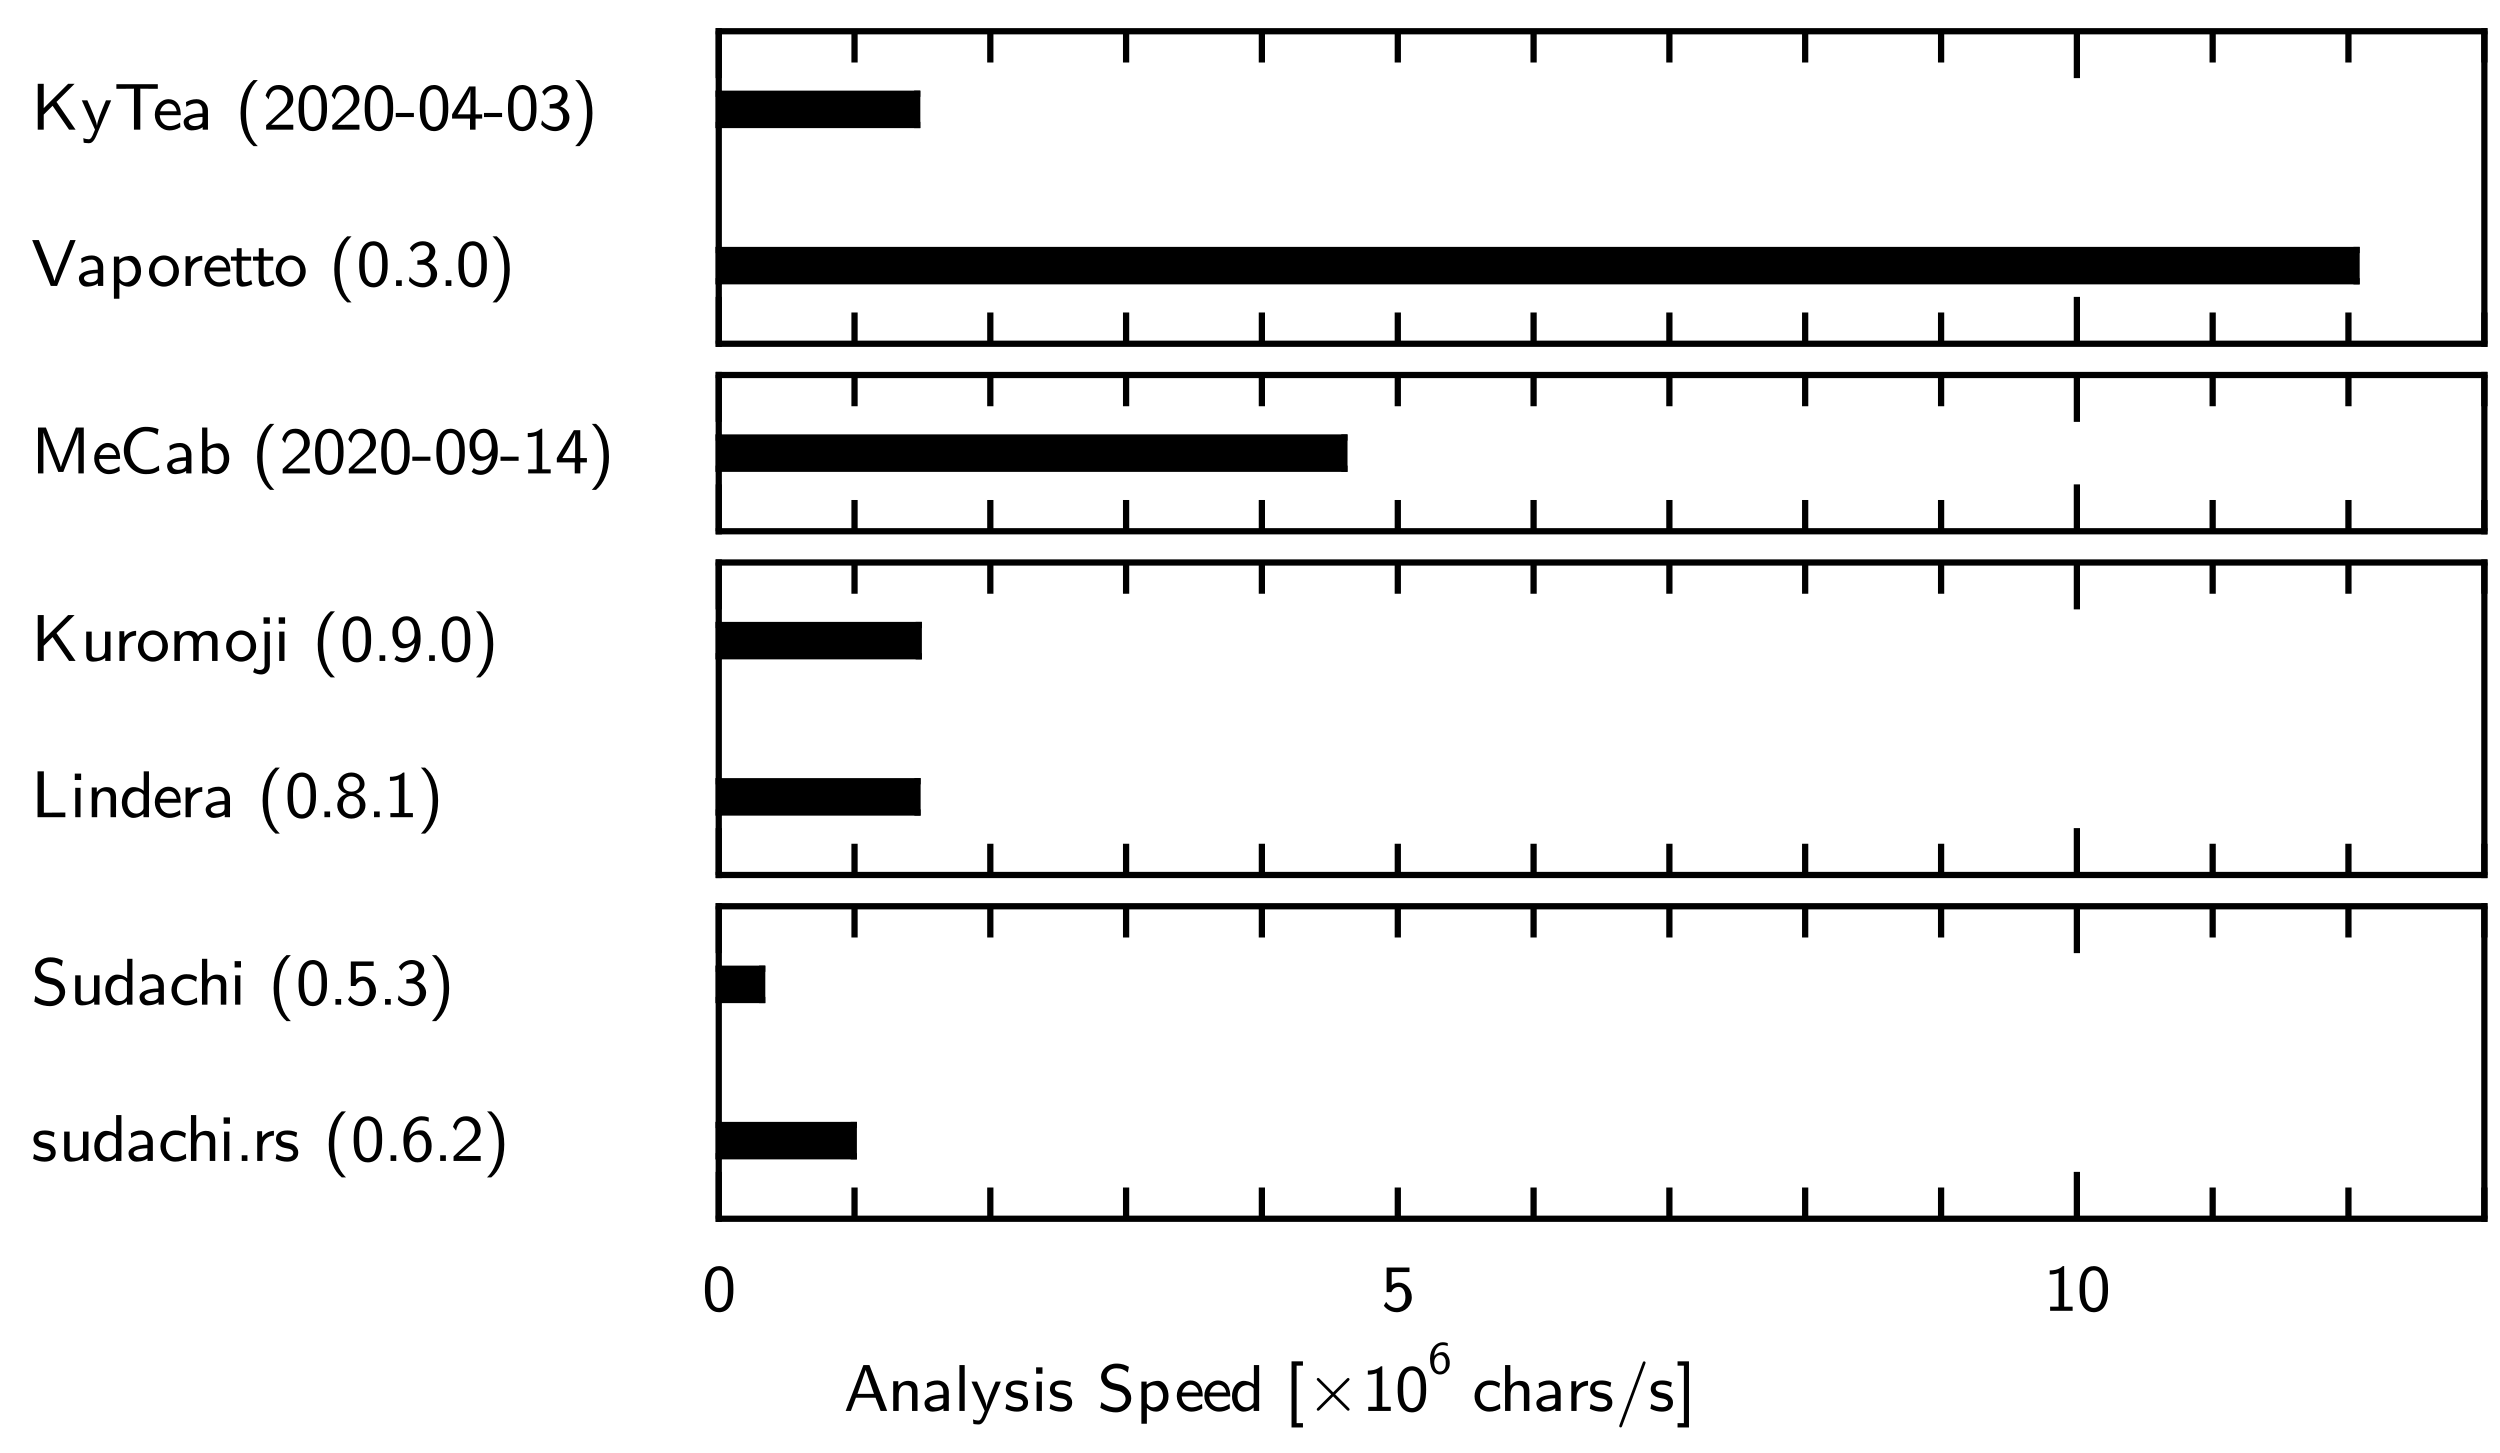 <?xml version="1.0" encoding="UTF-8"?>
<svg xmlns="http://www.w3.org/2000/svg" xmlns:xlink="http://www.w3.org/1999/xlink" width="453.543pt" height="263.622pt" viewBox="0 0 453.543 263.622" version="1.1">
<g id="surface193327">
<path style="fill:none;stroke-width:1.134;stroke-linecap:square;stroke-linejoin:miter;stroke:rgb(0%,0%,0%);stroke-opacity:1;stroke-miterlimit:10;" d="M 130.395 62.363 L 450.707 62.363 "/>
<path style="fill:none;stroke-width:1.134;stroke-linecap:butt;stroke-linejoin:miter;stroke:rgb(0%,0%,0%);stroke-opacity:1;stroke-miterlimit:10;" d="M 130.395 62.363 L 130.395 53.859 "/>
<path style="fill:none;stroke-width:1.134;stroke-linecap:butt;stroke-linejoin:miter;stroke:rgb(0%,0%,0%);stroke-opacity:1;stroke-miterlimit:10;" d="M 155.027 62.363 L 155.027 56.691 "/>
<path style="fill:none;stroke-width:1.134;stroke-linecap:butt;stroke-linejoin:miter;stroke:rgb(0%,0%,0%);stroke-opacity:1;stroke-miterlimit:10;" d="M 179.66 62.363 L 179.66 56.691 "/>
<path style="fill:none;stroke-width:1.134;stroke-linecap:butt;stroke-linejoin:miter;stroke:rgb(0%,0%,0%);stroke-opacity:1;stroke-miterlimit:10;" d="M 204.293 62.363 L 204.293 56.691 "/>
<path style="fill:none;stroke-width:1.134;stroke-linecap:butt;stroke-linejoin:miter;stroke:rgb(0%,0%,0%);stroke-opacity:1;stroke-miterlimit:10;" d="M 228.926 62.363 L 228.926 56.691 "/>
<path style="fill:none;stroke-width:1.134;stroke-linecap:butt;stroke-linejoin:miter;stroke:rgb(0%,0%,0%);stroke-opacity:1;stroke-miterlimit:10;" d="M 253.586 62.363 L 253.586 56.691 "/>
<path style="fill:none;stroke-width:1.134;stroke-linecap:butt;stroke-linejoin:miter;stroke:rgb(0%,0%,0%);stroke-opacity:1;stroke-miterlimit:10;" d="M 278.219 62.363 L 278.219 56.691 "/>
<path style="fill:none;stroke-width:1.134;stroke-linecap:butt;stroke-linejoin:miter;stroke:rgb(0%,0%,0%);stroke-opacity:1;stroke-miterlimit:10;" d="M 302.855 62.363 L 302.855 56.691 "/>
<path style="fill:none;stroke-width:1.134;stroke-linecap:butt;stroke-linejoin:miter;stroke:rgb(0%,0%,0%);stroke-opacity:1;stroke-miterlimit:10;" d="M 327.488 62.363 L 327.488 56.691 "/>
<path style="fill:none;stroke-width:1.134;stroke-linecap:butt;stroke-linejoin:miter;stroke:rgb(0%,0%,0%);stroke-opacity:1;stroke-miterlimit:10;" d="M 352.148 62.363 L 352.148 56.691 "/>
<path style="fill:none;stroke-width:1.134;stroke-linecap:butt;stroke-linejoin:miter;stroke:rgb(0%,0%,0%);stroke-opacity:1;stroke-miterlimit:10;" d="M 376.781 62.363 L 376.781 53.859 "/>
<path style="fill:none;stroke-width:1.134;stroke-linecap:butt;stroke-linejoin:miter;stroke:rgb(0%,0%,0%);stroke-opacity:1;stroke-miterlimit:10;" d="M 401.414 62.363 L 401.414 56.691 "/>
<path style="fill:none;stroke-width:1.134;stroke-linecap:butt;stroke-linejoin:miter;stroke:rgb(0%,0%,0%);stroke-opacity:1;stroke-miterlimit:10;" d="M 426.047 62.363 L 426.047 56.691 "/>
<path style="fill:none;stroke-width:1.134;stroke-linecap:butt;stroke-linejoin:miter;stroke:rgb(0%,0%,0%);stroke-opacity:1;stroke-miterlimit:10;" d="M 450.707 62.363 L 450.707 56.691 "/>
<path style="fill:none;stroke-width:1.134;stroke-linecap:square;stroke-linejoin:miter;stroke:rgb(0%,0%,0%);stroke-opacity:1;stroke-miterlimit:10;" d="M 130.395 62.363 L 130.395 5.668 "/>
<path style="fill:none;stroke-width:1.134;stroke-linecap:square;stroke-linejoin:miter;stroke:rgb(0%,0%,0%);stroke-opacity:1;stroke-miterlimit:10;" d="M 130.395 5.668 L 450.707 5.668 "/>
<path style="fill:none;stroke-width:1.134;stroke-linecap:butt;stroke-linejoin:miter;stroke:rgb(0%,0%,0%);stroke-opacity:1;stroke-miterlimit:10;" d="M 130.395 5.668 L 130.395 14.172 "/>
<path style="fill:none;stroke-width:1.134;stroke-linecap:butt;stroke-linejoin:miter;stroke:rgb(0%,0%,0%);stroke-opacity:1;stroke-miterlimit:10;" d="M 155.027 5.668 L 155.027 11.34 "/>
<path style="fill:none;stroke-width:1.134;stroke-linecap:butt;stroke-linejoin:miter;stroke:rgb(0%,0%,0%);stroke-opacity:1;stroke-miterlimit:10;" d="M 179.66 5.668 L 179.66 11.34 "/>
<path style="fill:none;stroke-width:1.134;stroke-linecap:butt;stroke-linejoin:miter;stroke:rgb(0%,0%,0%);stroke-opacity:1;stroke-miterlimit:10;" d="M 204.293 5.668 L 204.293 11.34 "/>
<path style="fill:none;stroke-width:1.134;stroke-linecap:butt;stroke-linejoin:miter;stroke:rgb(0%,0%,0%);stroke-opacity:1;stroke-miterlimit:10;" d="M 228.926 5.668 L 228.926 11.34 "/>
<path style="fill:none;stroke-width:1.134;stroke-linecap:butt;stroke-linejoin:miter;stroke:rgb(0%,0%,0%);stroke-opacity:1;stroke-miterlimit:10;" d="M 253.586 5.668 L 253.586 11.34 "/>
<path style="fill:none;stroke-width:1.134;stroke-linecap:butt;stroke-linejoin:miter;stroke:rgb(0%,0%,0%);stroke-opacity:1;stroke-miterlimit:10;" d="M 278.219 5.668 L 278.219 11.34 "/>
<path style="fill:none;stroke-width:1.134;stroke-linecap:butt;stroke-linejoin:miter;stroke:rgb(0%,0%,0%);stroke-opacity:1;stroke-miterlimit:10;" d="M 302.855 5.668 L 302.855 11.34 "/>
<path style="fill:none;stroke-width:1.134;stroke-linecap:butt;stroke-linejoin:miter;stroke:rgb(0%,0%,0%);stroke-opacity:1;stroke-miterlimit:10;" d="M 327.488 5.668 L 327.488 11.34 "/>
<path style="fill:none;stroke-width:1.134;stroke-linecap:butt;stroke-linejoin:miter;stroke:rgb(0%,0%,0%);stroke-opacity:1;stroke-miterlimit:10;" d="M 352.148 5.668 L 352.148 11.34 "/>
<path style="fill:none;stroke-width:1.134;stroke-linecap:butt;stroke-linejoin:miter;stroke:rgb(0%,0%,0%);stroke-opacity:1;stroke-miterlimit:10;" d="M 376.781 5.668 L 376.781 14.172 "/>
<path style="fill:none;stroke-width:1.134;stroke-linecap:butt;stroke-linejoin:miter;stroke:rgb(0%,0%,0%);stroke-opacity:1;stroke-miterlimit:10;" d="M 401.414 5.668 L 401.414 11.34 "/>
<path style="fill:none;stroke-width:1.134;stroke-linecap:butt;stroke-linejoin:miter;stroke:rgb(0%,0%,0%);stroke-opacity:1;stroke-miterlimit:10;" d="M 426.047 5.668 L 426.047 11.34 "/>
<path style="fill:none;stroke-width:1.134;stroke-linecap:butt;stroke-linejoin:miter;stroke:rgb(0%,0%,0%);stroke-opacity:1;stroke-miterlimit:10;" d="M 450.707 5.668 L 450.707 11.34 "/>
<path style="fill:none;stroke-width:1.134;stroke-linecap:square;stroke-linejoin:miter;stroke:rgb(0%,0%,0%);stroke-opacity:1;stroke-miterlimit:10;" d="M 450.707 62.363 L 450.707 5.668 "/>
<path style="fill:none;stroke-width:1.134;stroke-linecap:square;stroke-linejoin:miter;stroke:rgb(0%,0%,0%);stroke-opacity:1;stroke-miterlimit:10;" d="M 130.395 96.379 L 450.707 96.379 "/>
<path style="fill:none;stroke-width:1.134;stroke-linecap:butt;stroke-linejoin:miter;stroke:rgb(0%,0%,0%);stroke-opacity:1;stroke-miterlimit:10;" d="M 130.395 96.379 L 130.395 87.875 "/>
<path style="fill:none;stroke-width:1.134;stroke-linecap:butt;stroke-linejoin:miter;stroke:rgb(0%,0%,0%);stroke-opacity:1;stroke-miterlimit:10;" d="M 155.027 96.379 L 155.027 90.707 "/>
<path style="fill:none;stroke-width:1.134;stroke-linecap:butt;stroke-linejoin:miter;stroke:rgb(0%,0%,0%);stroke-opacity:1;stroke-miterlimit:10;" d="M 179.66 96.379 L 179.66 90.707 "/>
<path style="fill:none;stroke-width:1.134;stroke-linecap:butt;stroke-linejoin:miter;stroke:rgb(0%,0%,0%);stroke-opacity:1;stroke-miterlimit:10;" d="M 204.293 96.379 L 204.293 90.707 "/>
<path style="fill:none;stroke-width:1.134;stroke-linecap:butt;stroke-linejoin:miter;stroke:rgb(0%,0%,0%);stroke-opacity:1;stroke-miterlimit:10;" d="M 228.926 96.379 L 228.926 90.707 "/>
<path style="fill:none;stroke-width:1.134;stroke-linecap:butt;stroke-linejoin:miter;stroke:rgb(0%,0%,0%);stroke-opacity:1;stroke-miterlimit:10;" d="M 253.586 96.379 L 253.586 90.707 "/>
<path style="fill:none;stroke-width:1.134;stroke-linecap:butt;stroke-linejoin:miter;stroke:rgb(0%,0%,0%);stroke-opacity:1;stroke-miterlimit:10;" d="M 278.219 96.379 L 278.219 90.707 "/>
<path style="fill:none;stroke-width:1.134;stroke-linecap:butt;stroke-linejoin:miter;stroke:rgb(0%,0%,0%);stroke-opacity:1;stroke-miterlimit:10;" d="M 302.855 96.379 L 302.855 90.707 "/>
<path style="fill:none;stroke-width:1.134;stroke-linecap:butt;stroke-linejoin:miter;stroke:rgb(0%,0%,0%);stroke-opacity:1;stroke-miterlimit:10;" d="M 327.488 96.379 L 327.488 90.707 "/>
<path style="fill:none;stroke-width:1.134;stroke-linecap:butt;stroke-linejoin:miter;stroke:rgb(0%,0%,0%);stroke-opacity:1;stroke-miterlimit:10;" d="M 352.148 96.379 L 352.148 90.707 "/>
<path style="fill:none;stroke-width:1.134;stroke-linecap:butt;stroke-linejoin:miter;stroke:rgb(0%,0%,0%);stroke-opacity:1;stroke-miterlimit:10;" d="M 376.781 96.379 L 376.781 87.875 "/>
<path style="fill:none;stroke-width:1.134;stroke-linecap:butt;stroke-linejoin:miter;stroke:rgb(0%,0%,0%);stroke-opacity:1;stroke-miterlimit:10;" d="M 401.414 96.379 L 401.414 90.707 "/>
<path style="fill:none;stroke-width:1.134;stroke-linecap:butt;stroke-linejoin:miter;stroke:rgb(0%,0%,0%);stroke-opacity:1;stroke-miterlimit:10;" d="M 426.047 96.379 L 426.047 90.707 "/>
<path style="fill:none;stroke-width:1.134;stroke-linecap:butt;stroke-linejoin:miter;stroke:rgb(0%,0%,0%);stroke-opacity:1;stroke-miterlimit:10;" d="M 450.707 96.379 L 450.707 90.707 "/>
<path style="fill:none;stroke-width:1.134;stroke-linecap:square;stroke-linejoin:miter;stroke:rgb(0%,0%,0%);stroke-opacity:1;stroke-miterlimit:10;" d="M 130.395 96.379 L 130.395 68.031 "/>
<path style="fill:none;stroke-width:1.134;stroke-linecap:square;stroke-linejoin:miter;stroke:rgb(0%,0%,0%);stroke-opacity:1;stroke-miterlimit:10;" d="M 130.395 68.031 L 450.707 68.031 "/>
<path style="fill:none;stroke-width:1.134;stroke-linecap:butt;stroke-linejoin:miter;stroke:rgb(0%,0%,0%);stroke-opacity:1;stroke-miterlimit:10;" d="M 130.395 68.031 L 130.395 76.535 "/>
<path style="fill:none;stroke-width:1.134;stroke-linecap:butt;stroke-linejoin:miter;stroke:rgb(0%,0%,0%);stroke-opacity:1;stroke-miterlimit:10;" d="M 155.027 68.031 L 155.027 73.699 "/>
<path style="fill:none;stroke-width:1.134;stroke-linecap:butt;stroke-linejoin:miter;stroke:rgb(0%,0%,0%);stroke-opacity:1;stroke-miterlimit:10;" d="M 179.66 68.031 L 179.66 73.699 "/>
<path style="fill:none;stroke-width:1.134;stroke-linecap:butt;stroke-linejoin:miter;stroke:rgb(0%,0%,0%);stroke-opacity:1;stroke-miterlimit:10;" d="M 204.293 68.031 L 204.293 73.699 "/>
<path style="fill:none;stroke-width:1.134;stroke-linecap:butt;stroke-linejoin:miter;stroke:rgb(0%,0%,0%);stroke-opacity:1;stroke-miterlimit:10;" d="M 228.926 68.031 L 228.926 73.699 "/>
<path style="fill:none;stroke-width:1.134;stroke-linecap:butt;stroke-linejoin:miter;stroke:rgb(0%,0%,0%);stroke-opacity:1;stroke-miterlimit:10;" d="M 253.586 68.031 L 253.586 73.699 "/>
<path style="fill:none;stroke-width:1.134;stroke-linecap:butt;stroke-linejoin:miter;stroke:rgb(0%,0%,0%);stroke-opacity:1;stroke-miterlimit:10;" d="M 278.219 68.031 L 278.219 73.699 "/>
<path style="fill:none;stroke-width:1.134;stroke-linecap:butt;stroke-linejoin:miter;stroke:rgb(0%,0%,0%);stroke-opacity:1;stroke-miterlimit:10;" d="M 302.855 68.031 L 302.855 73.699 "/>
<path style="fill:none;stroke-width:1.134;stroke-linecap:butt;stroke-linejoin:miter;stroke:rgb(0%,0%,0%);stroke-opacity:1;stroke-miterlimit:10;" d="M 327.488 68.031 L 327.488 73.699 "/>
<path style="fill:none;stroke-width:1.134;stroke-linecap:butt;stroke-linejoin:miter;stroke:rgb(0%,0%,0%);stroke-opacity:1;stroke-miterlimit:10;" d="M 352.148 68.031 L 352.148 73.699 "/>
<path style="fill:none;stroke-width:1.134;stroke-linecap:butt;stroke-linejoin:miter;stroke:rgb(0%,0%,0%);stroke-opacity:1;stroke-miterlimit:10;" d="M 376.781 68.031 L 376.781 76.535 "/>
<path style="fill:none;stroke-width:1.134;stroke-linecap:butt;stroke-linejoin:miter;stroke:rgb(0%,0%,0%);stroke-opacity:1;stroke-miterlimit:10;" d="M 401.414 68.031 L 401.414 73.699 "/>
<path style="fill:none;stroke-width:1.134;stroke-linecap:butt;stroke-linejoin:miter;stroke:rgb(0%,0%,0%);stroke-opacity:1;stroke-miterlimit:10;" d="M 426.047 68.031 L 426.047 73.699 "/>
<path style="fill:none;stroke-width:1.134;stroke-linecap:butt;stroke-linejoin:miter;stroke:rgb(0%,0%,0%);stroke-opacity:1;stroke-miterlimit:10;" d="M 450.707 68.031 L 450.707 73.699 "/>
<path style="fill:none;stroke-width:1.134;stroke-linecap:square;stroke-linejoin:miter;stroke:rgb(0%,0%,0%);stroke-opacity:1;stroke-miterlimit:10;" d="M 450.707 96.379 L 450.707 68.031 "/>
<path style="fill:none;stroke-width:1.134;stroke-linecap:square;stroke-linejoin:miter;stroke:rgb(0%,0%,0%);stroke-opacity:1;stroke-miterlimit:10;" d="M 130.395 158.738 L 450.707 158.738 "/>
<path style="fill:none;stroke-width:1.134;stroke-linecap:butt;stroke-linejoin:miter;stroke:rgb(0%,0%,0%);stroke-opacity:1;stroke-miterlimit:10;" d="M 130.395 158.738 L 130.395 150.234 "/>
<path style="fill:none;stroke-width:1.134;stroke-linecap:butt;stroke-linejoin:miter;stroke:rgb(0%,0%,0%);stroke-opacity:1;stroke-miterlimit:10;" d="M 155.027 158.738 L 155.027 153.07 "/>
<path style="fill:none;stroke-width:1.134;stroke-linecap:butt;stroke-linejoin:miter;stroke:rgb(0%,0%,0%);stroke-opacity:1;stroke-miterlimit:10;" d="M 179.66 158.738 L 179.66 153.07 "/>
<path style="fill:none;stroke-width:1.134;stroke-linecap:butt;stroke-linejoin:miter;stroke:rgb(0%,0%,0%);stroke-opacity:1;stroke-miterlimit:10;" d="M 204.293 158.738 L 204.293 153.07 "/>
<path style="fill:none;stroke-width:1.134;stroke-linecap:butt;stroke-linejoin:miter;stroke:rgb(0%,0%,0%);stroke-opacity:1;stroke-miterlimit:10;" d="M 228.926 158.738 L 228.926 153.07 "/>
<path style="fill:none;stroke-width:1.134;stroke-linecap:butt;stroke-linejoin:miter;stroke:rgb(0%,0%,0%);stroke-opacity:1;stroke-miterlimit:10;" d="M 253.586 158.738 L 253.586 153.07 "/>
<path style="fill:none;stroke-width:1.134;stroke-linecap:butt;stroke-linejoin:miter;stroke:rgb(0%,0%,0%);stroke-opacity:1;stroke-miterlimit:10;" d="M 278.219 158.738 L 278.219 153.07 "/>
<path style="fill:none;stroke-width:1.134;stroke-linecap:butt;stroke-linejoin:miter;stroke:rgb(0%,0%,0%);stroke-opacity:1;stroke-miterlimit:10;" d="M 302.855 158.738 L 302.855 153.07 "/>
<path style="fill:none;stroke-width:1.134;stroke-linecap:butt;stroke-linejoin:miter;stroke:rgb(0%,0%,0%);stroke-opacity:1;stroke-miterlimit:10;" d="M 327.488 158.738 L 327.488 153.07 "/>
<path style="fill:none;stroke-width:1.134;stroke-linecap:butt;stroke-linejoin:miter;stroke:rgb(0%,0%,0%);stroke-opacity:1;stroke-miterlimit:10;" d="M 352.148 158.738 L 352.148 153.07 "/>
<path style="fill:none;stroke-width:1.134;stroke-linecap:butt;stroke-linejoin:miter;stroke:rgb(0%,0%,0%);stroke-opacity:1;stroke-miterlimit:10;" d="M 376.781 158.738 L 376.781 150.234 "/>
<path style="fill:none;stroke-width:1.134;stroke-linecap:butt;stroke-linejoin:miter;stroke:rgb(0%,0%,0%);stroke-opacity:1;stroke-miterlimit:10;" d="M 401.414 158.738 L 401.414 153.07 "/>
<path style="fill:none;stroke-width:1.134;stroke-linecap:butt;stroke-linejoin:miter;stroke:rgb(0%,0%,0%);stroke-opacity:1;stroke-miterlimit:10;" d="M 426.047 158.738 L 426.047 153.07 "/>
<path style="fill:none;stroke-width:1.134;stroke-linecap:butt;stroke-linejoin:miter;stroke:rgb(0%,0%,0%);stroke-opacity:1;stroke-miterlimit:10;" d="M 450.707 158.738 L 450.707 153.07 "/>
<path style="fill:none;stroke-width:1.134;stroke-linecap:square;stroke-linejoin:miter;stroke:rgb(0%,0%,0%);stroke-opacity:1;stroke-miterlimit:10;" d="M 130.395 158.738 L 130.395 102.047 "/>
<path style="fill:none;stroke-width:1.134;stroke-linecap:square;stroke-linejoin:miter;stroke:rgb(0%,0%,0%);stroke-opacity:1;stroke-miterlimit:10;" d="M 130.395 102.047 L 450.707 102.047 "/>
<path style="fill:none;stroke-width:1.134;stroke-linecap:butt;stroke-linejoin:miter;stroke:rgb(0%,0%,0%);stroke-opacity:1;stroke-miterlimit:10;" d="M 130.395 102.047 L 130.395 110.551 "/>
<path style="fill:none;stroke-width:1.134;stroke-linecap:butt;stroke-linejoin:miter;stroke:rgb(0%,0%,0%);stroke-opacity:1;stroke-miterlimit:10;" d="M 155.027 102.047 L 155.027 107.715 "/>
<path style="fill:none;stroke-width:1.134;stroke-linecap:butt;stroke-linejoin:miter;stroke:rgb(0%,0%,0%);stroke-opacity:1;stroke-miterlimit:10;" d="M 179.66 102.047 L 179.66 107.715 "/>
<path style="fill:none;stroke-width:1.134;stroke-linecap:butt;stroke-linejoin:miter;stroke:rgb(0%,0%,0%);stroke-opacity:1;stroke-miterlimit:10;" d="M 204.293 102.047 L 204.293 107.715 "/>
<path style="fill:none;stroke-width:1.134;stroke-linecap:butt;stroke-linejoin:miter;stroke:rgb(0%,0%,0%);stroke-opacity:1;stroke-miterlimit:10;" d="M 228.926 102.047 L 228.926 107.715 "/>
<path style="fill:none;stroke-width:1.134;stroke-linecap:butt;stroke-linejoin:miter;stroke:rgb(0%,0%,0%);stroke-opacity:1;stroke-miterlimit:10;" d="M 253.586 102.047 L 253.586 107.715 "/>
<path style="fill:none;stroke-width:1.134;stroke-linecap:butt;stroke-linejoin:miter;stroke:rgb(0%,0%,0%);stroke-opacity:1;stroke-miterlimit:10;" d="M 278.219 102.047 L 278.219 107.715 "/>
<path style="fill:none;stroke-width:1.134;stroke-linecap:butt;stroke-linejoin:miter;stroke:rgb(0%,0%,0%);stroke-opacity:1;stroke-miterlimit:10;" d="M 302.855 102.047 L 302.855 107.715 "/>
<path style="fill:none;stroke-width:1.134;stroke-linecap:butt;stroke-linejoin:miter;stroke:rgb(0%,0%,0%);stroke-opacity:1;stroke-miterlimit:10;" d="M 327.488 102.047 L 327.488 107.715 "/>
<path style="fill:none;stroke-width:1.134;stroke-linecap:butt;stroke-linejoin:miter;stroke:rgb(0%,0%,0%);stroke-opacity:1;stroke-miterlimit:10;" d="M 352.148 102.047 L 352.148 107.715 "/>
<path style="fill:none;stroke-width:1.134;stroke-linecap:butt;stroke-linejoin:miter;stroke:rgb(0%,0%,0%);stroke-opacity:1;stroke-miterlimit:10;" d="M 376.781 102.047 L 376.781 110.551 "/>
<path style="fill:none;stroke-width:1.134;stroke-linecap:butt;stroke-linejoin:miter;stroke:rgb(0%,0%,0%);stroke-opacity:1;stroke-miterlimit:10;" d="M 401.414 102.047 L 401.414 107.715 "/>
<path style="fill:none;stroke-width:1.134;stroke-linecap:butt;stroke-linejoin:miter;stroke:rgb(0%,0%,0%);stroke-opacity:1;stroke-miterlimit:10;" d="M 426.047 102.047 L 426.047 107.715 "/>
<path style="fill:none;stroke-width:1.134;stroke-linecap:butt;stroke-linejoin:miter;stroke:rgb(0%,0%,0%);stroke-opacity:1;stroke-miterlimit:10;" d="M 450.707 102.047 L 450.707 107.715 "/>
<path style="fill:none;stroke-width:1.134;stroke-linecap:square;stroke-linejoin:miter;stroke:rgb(0%,0%,0%);stroke-opacity:1;stroke-miterlimit:10;" d="M 450.707 158.738 L 450.707 102.047 "/>
<path style="fill:none;stroke-width:1.134;stroke-linecap:square;stroke-linejoin:miter;stroke:rgb(0%,0%,0%);stroke-opacity:1;stroke-miterlimit:10;" d="M 130.395 221.102 L 450.707 221.102 "/>
<path style="fill:none;stroke-width:1.134;stroke-linecap:butt;stroke-linejoin:miter;stroke:rgb(0%,0%,0%);stroke-opacity:1;stroke-miterlimit:10;" d="M 130.395 221.102 L 130.395 212.598 "/>
<path style="fill:none;stroke-width:1.134;stroke-linecap:butt;stroke-linejoin:miter;stroke:rgb(0%,0%,0%);stroke-opacity:1;stroke-miterlimit:10;" d="M 155.027 221.102 L 155.027 215.434 "/>
<path style="fill:none;stroke-width:1.134;stroke-linecap:butt;stroke-linejoin:miter;stroke:rgb(0%,0%,0%);stroke-opacity:1;stroke-miterlimit:10;" d="M 179.66 221.102 L 179.66 215.434 "/>
<path style="fill:none;stroke-width:1.134;stroke-linecap:butt;stroke-linejoin:miter;stroke:rgb(0%,0%,0%);stroke-opacity:1;stroke-miterlimit:10;" d="M 204.293 221.102 L 204.293 215.434 "/>
<path style="fill:none;stroke-width:1.134;stroke-linecap:butt;stroke-linejoin:miter;stroke:rgb(0%,0%,0%);stroke-opacity:1;stroke-miterlimit:10;" d="M 228.926 221.102 L 228.926 215.434 "/>
<path style="fill:none;stroke-width:1.134;stroke-linecap:butt;stroke-linejoin:miter;stroke:rgb(0%,0%,0%);stroke-opacity:1;stroke-miterlimit:10;" d="M 253.586 221.102 L 253.586 215.434 "/>
<path style="fill:none;stroke-width:1.134;stroke-linecap:butt;stroke-linejoin:miter;stroke:rgb(0%,0%,0%);stroke-opacity:1;stroke-miterlimit:10;" d="M 278.219 221.102 L 278.219 215.434 "/>
<path style="fill:none;stroke-width:1.134;stroke-linecap:butt;stroke-linejoin:miter;stroke:rgb(0%,0%,0%);stroke-opacity:1;stroke-miterlimit:10;" d="M 302.855 221.102 L 302.855 215.434 "/>
<path style="fill:none;stroke-width:1.134;stroke-linecap:butt;stroke-linejoin:miter;stroke:rgb(0%,0%,0%);stroke-opacity:1;stroke-miterlimit:10;" d="M 327.488 221.102 L 327.488 215.434 "/>
<path style="fill:none;stroke-width:1.134;stroke-linecap:butt;stroke-linejoin:miter;stroke:rgb(0%,0%,0%);stroke-opacity:1;stroke-miterlimit:10;" d="M 352.148 221.102 L 352.148 215.434 "/>
<path style="fill:none;stroke-width:1.134;stroke-linecap:butt;stroke-linejoin:miter;stroke:rgb(0%,0%,0%);stroke-opacity:1;stroke-miterlimit:10;" d="M 376.781 221.102 L 376.781 212.598 "/>
<path style="fill:none;stroke-width:1.134;stroke-linecap:butt;stroke-linejoin:miter;stroke:rgb(0%,0%,0%);stroke-opacity:1;stroke-miterlimit:10;" d="M 401.414 221.102 L 401.414 215.434 "/>
<path style="fill:none;stroke-width:1.134;stroke-linecap:butt;stroke-linejoin:miter;stroke:rgb(0%,0%,0%);stroke-opacity:1;stroke-miterlimit:10;" d="M 426.047 221.102 L 426.047 215.434 "/>
<path style="fill:none;stroke-width:1.134;stroke-linecap:butt;stroke-linejoin:miter;stroke:rgb(0%,0%,0%);stroke-opacity:1;stroke-miterlimit:10;" d="M 450.707 221.102 L 450.707 215.434 "/>
<path style=" stroke:none;fill-rule:nonzero;fill:rgb(0%,0%,0%);fill-opacity:1;" d="M 133.051 233.898 C 133.051 232.762 132.965 231.707 132.402 230.758 C 132.008 230.098 131.262 229.691 130.473 229.691 C 129.871 229.691 129.02 229.918 128.48 230.855 C 127.918 231.801 127.883 233.074 127.883 233.898 C 127.883 234.5 127.883 235.867 128.422 236.836 C 129.02 237.895 129.934 238.062 130.461 238.062 C 131.156 238.062 132.02 237.773 132.535 236.777 C 132.988 235.902 133.051 234.859 133.051 233.898 Z M 132.055 233.758 C 132.055 234.57 132.055 235.398 131.777 236.18 C 131.504 237.004 130.941 237.281 130.473 237.281 C 128.879 237.281 128.879 234.883 128.879 233.758 C 128.879 233 128.879 232.391 129.059 231.766 C 129.285 230.938 129.777 230.473 130.461 230.473 C 132.055 230.473 132.055 232.641 132.055 233.758 Z M 127.391 223.949 "/>
<path style=" stroke:none;fill-rule:nonzero;fill:rgb(0%,0%,0%);fill-opacity:1;" d="M 256.121 235.363 C 256.121 233.875 255.055 232.688 253.785 232.688 C 253.629 232.688 253.039 232.688 252.477 233.168 L 252.477 230.77 L 255.703 230.77 L 255.703 229.957 L 251.555 229.957 L 251.555 234.414 L 252.418 234.414 C 252.801 233.527 253.531 233.469 253.758 233.469 C 254.25 233.469 254.969 233.84 254.969 235.352 C 254.969 236.812 254.105 237.281 253.387 237.281 C 252.766 237.281 251.949 236.98 251.48 236.18 L 251.051 236.887 C 251.242 237.148 252.043 238.062 253.398 238.062 C 254.898 238.062 256.121 236.863 256.121 235.363 Z M 250.582 223.949 "/>
<path style=" stroke:none;fill-rule:nonzero;fill:rgb(0%,0%,0%);fill-opacity:1;" d="M 376.012 237.797 L 376.012 237.055 L 374.477 237.055 L 374.477 229.691 L 374.227 229.691 C 373.422 230.473 372.273 230.473 371.852 230.473 L 371.852 231.215 C 372.188 231.215 372.801 231.215 373.461 230.938 L 373.461 237.055 L 371.926 237.055 L 371.926 237.797 Z M 382.434 233.898 C 382.434 232.762 382.348 231.707 381.785 230.758 C 381.391 230.098 380.645 229.691 379.855 229.691 C 379.254 229.691 378.402 229.918 377.863 230.855 C 377.301 231.801 377.266 233.074 377.266 233.898 C 377.266 234.5 377.266 235.867 377.805 236.836 C 378.402 237.895 379.316 238.062 379.844 238.062 C 380.539 238.062 381.402 237.773 381.918 236.777 C 382.371 235.902 382.434 234.859 382.434 233.898 Z M 381.438 233.758 C 381.438 234.57 381.438 235.398 381.16 236.18 C 380.887 237.004 380.324 237.281 379.855 237.281 C 378.262 237.281 378.262 234.883 378.262 233.758 C 378.262 233 378.262 232.391 378.441 231.766 C 378.668 230.938 379.16 230.473 379.844 230.473 C 381.438 230.473 381.438 232.641 381.438 233.758 Z M 370.773 223.949 "/>
<path style="fill:none;stroke-width:1.134;stroke-linecap:square;stroke-linejoin:miter;stroke:rgb(0%,0%,0%);stroke-opacity:1;stroke-miterlimit:10;" d="M 130.395 221.102 L 130.395 164.41 "/>
<path style="fill:none;stroke-width:1.134;stroke-linecap:square;stroke-linejoin:miter;stroke:rgb(0%,0%,0%);stroke-opacity:1;stroke-miterlimit:10;" d="M 130.395 164.41 L 450.707 164.41 "/>
<path style="fill:none;stroke-width:1.134;stroke-linecap:butt;stroke-linejoin:miter;stroke:rgb(0%,0%,0%);stroke-opacity:1;stroke-miterlimit:10;" d="M 130.395 164.41 L 130.395 172.914 "/>
<path style="fill:none;stroke-width:1.134;stroke-linecap:butt;stroke-linejoin:miter;stroke:rgb(0%,0%,0%);stroke-opacity:1;stroke-miterlimit:10;" d="M 155.027 164.41 L 155.027 170.078 "/>
<path style="fill:none;stroke-width:1.134;stroke-linecap:butt;stroke-linejoin:miter;stroke:rgb(0%,0%,0%);stroke-opacity:1;stroke-miterlimit:10;" d="M 179.66 164.41 L 179.66 170.078 "/>
<path style="fill:none;stroke-width:1.134;stroke-linecap:butt;stroke-linejoin:miter;stroke:rgb(0%,0%,0%);stroke-opacity:1;stroke-miterlimit:10;" d="M 204.293 164.41 L 204.293 170.078 "/>
<path style="fill:none;stroke-width:1.134;stroke-linecap:butt;stroke-linejoin:miter;stroke:rgb(0%,0%,0%);stroke-opacity:1;stroke-miterlimit:10;" d="M 228.926 164.41 L 228.926 170.078 "/>
<path style="fill:none;stroke-width:1.134;stroke-linecap:butt;stroke-linejoin:miter;stroke:rgb(0%,0%,0%);stroke-opacity:1;stroke-miterlimit:10;" d="M 253.586 164.41 L 253.586 170.078 "/>
<path style="fill:none;stroke-width:1.134;stroke-linecap:butt;stroke-linejoin:miter;stroke:rgb(0%,0%,0%);stroke-opacity:1;stroke-miterlimit:10;" d="M 278.219 164.41 L 278.219 170.078 "/>
<path style="fill:none;stroke-width:1.134;stroke-linecap:butt;stroke-linejoin:miter;stroke:rgb(0%,0%,0%);stroke-opacity:1;stroke-miterlimit:10;" d="M 302.855 164.41 L 302.855 170.078 "/>
<path style="fill:none;stroke-width:1.134;stroke-linecap:butt;stroke-linejoin:miter;stroke:rgb(0%,0%,0%);stroke-opacity:1;stroke-miterlimit:10;" d="M 327.488 164.41 L 327.488 170.078 "/>
<path style="fill:none;stroke-width:1.134;stroke-linecap:butt;stroke-linejoin:miter;stroke:rgb(0%,0%,0%);stroke-opacity:1;stroke-miterlimit:10;" d="M 352.148 164.41 L 352.148 170.078 "/>
<path style="fill:none;stroke-width:1.134;stroke-linecap:butt;stroke-linejoin:miter;stroke:rgb(0%,0%,0%);stroke-opacity:1;stroke-miterlimit:10;" d="M 376.781 164.41 L 376.781 172.914 "/>
<path style="fill:none;stroke-width:1.134;stroke-linecap:butt;stroke-linejoin:miter;stroke:rgb(0%,0%,0%);stroke-opacity:1;stroke-miterlimit:10;" d="M 401.414 164.41 L 401.414 170.078 "/>
<path style="fill:none;stroke-width:1.134;stroke-linecap:butt;stroke-linejoin:miter;stroke:rgb(0%,0%,0%);stroke-opacity:1;stroke-miterlimit:10;" d="M 426.047 164.41 L 426.047 170.078 "/>
<path style="fill:none;stroke-width:1.134;stroke-linecap:butt;stroke-linejoin:miter;stroke:rgb(0%,0%,0%);stroke-opacity:1;stroke-miterlimit:10;" d="M 450.707 164.41 L 450.707 170.078 "/>
<path style="fill:none;stroke-width:1.134;stroke-linecap:square;stroke-linejoin:miter;stroke:rgb(0%,0%,0%);stroke-opacity:1;stroke-miterlimit:10;" d="M 450.707 221.102 L 450.707 164.41 "/>
<path style=" stroke:none;fill-rule:evenodd;fill:rgb(0%,0%,0%);fill-opacity:1;" d="M 130.395 17.008 L 166.395 17.008 L 166.395 22.676 L 130.395 22.676 Z M 130.395 17.008 "/>
<path style="fill:none;stroke-width:1.134;stroke-linecap:square;stroke-linejoin:miter;stroke:rgb(0%,0%,0%);stroke-opacity:1;stroke-miterlimit:10;" d="M 130.395 17.008 L 166.395 17.008 "/>
<path style="fill:none;stroke-width:1.134;stroke-linecap:square;stroke-linejoin:miter;stroke:rgb(0%,0%,0%);stroke-opacity:1;stroke-miterlimit:10;" d="M 166.395 17.008 L 166.395 22.676 "/>
<path style="fill:none;stroke-width:1.134;stroke-linecap:square;stroke-linejoin:miter;stroke:rgb(0%,0%,0%);stroke-opacity:1;stroke-miterlimit:10;" d="M 166.395 22.676 L 130.395 22.676 "/>
<path style="fill:none;stroke-width:1.134;stroke-linecap:square;stroke-linejoin:miter;stroke:rgb(0%,0%,0%);stroke-opacity:1;stroke-miterlimit:10;" d="M 130.395 22.676 L 130.395 17.008 "/>
<path style=" stroke:none;fill-rule:evenodd;fill:rgb(0%,0%,0%);fill-opacity:1;" d="M 130.395 45.355 L 427.52 45.355 L 427.52 51.023 L 130.395 51.023 Z M 130.395 45.355 "/>
<path style="fill:none;stroke-width:1.134;stroke-linecap:square;stroke-linejoin:miter;stroke:rgb(0%,0%,0%);stroke-opacity:1;stroke-miterlimit:10;" d="M 130.395 45.355 L 427.52 45.355 "/>
<path style="fill:none;stroke-width:1.134;stroke-linecap:square;stroke-linejoin:miter;stroke:rgb(0%,0%,0%);stroke-opacity:1;stroke-miterlimit:10;" d="M 427.52 45.355 L 427.52 51.023 "/>
<path style="fill:none;stroke-width:1.134;stroke-linecap:square;stroke-linejoin:miter;stroke:rgb(0%,0%,0%);stroke-opacity:1;stroke-miterlimit:10;" d="M 427.52 51.023 L 130.395 51.023 "/>
<path style="fill:none;stroke-width:1.134;stroke-linecap:square;stroke-linejoin:miter;stroke:rgb(0%,0%,0%);stroke-opacity:1;stroke-miterlimit:10;" d="M 130.395 51.023 L 130.395 45.355 "/>
<path style=" stroke:none;fill-rule:evenodd;fill:rgb(0%,0%,0%);fill-opacity:1;" d="M 130.395 79.371 L 243.895 79.371 L 243.895 85.039 L 130.395 85.039 Z M 130.395 79.371 "/>
<path style="fill:none;stroke-width:1.134;stroke-linecap:square;stroke-linejoin:miter;stroke:rgb(0%,0%,0%);stroke-opacity:1;stroke-miterlimit:10;" d="M 130.395 79.371 L 243.895 79.371 "/>
<path style="fill:none;stroke-width:1.134;stroke-linecap:square;stroke-linejoin:miter;stroke:rgb(0%,0%,0%);stroke-opacity:1;stroke-miterlimit:10;" d="M 243.895 79.371 L 243.895 85.039 "/>
<path style="fill:none;stroke-width:1.134;stroke-linecap:square;stroke-linejoin:miter;stroke:rgb(0%,0%,0%);stroke-opacity:1;stroke-miterlimit:10;" d="M 243.895 85.039 L 130.395 85.039 "/>
<path style="fill:none;stroke-width:1.134;stroke-linecap:square;stroke-linejoin:miter;stroke:rgb(0%,0%,0%);stroke-opacity:1;stroke-miterlimit:10;" d="M 130.395 85.039 L 130.395 79.371 "/>
<path style=" stroke:none;fill-rule:evenodd;fill:rgb(0%,0%,0%);fill-opacity:1;" d="M 130.395 113.387 L 166.676 113.387 L 166.676 119.055 L 130.395 119.055 Z M 130.395 113.387 "/>
<path style="fill:none;stroke-width:1.134;stroke-linecap:square;stroke-linejoin:miter;stroke:rgb(0%,0%,0%);stroke-opacity:1;stroke-miterlimit:10;" d="M 130.395 113.387 L 166.676 113.387 "/>
<path style="fill:none;stroke-width:1.134;stroke-linecap:square;stroke-linejoin:miter;stroke:rgb(0%,0%,0%);stroke-opacity:1;stroke-miterlimit:10;" d="M 166.676 113.387 L 166.676 119.055 "/>
<path style="fill:none;stroke-width:1.134;stroke-linecap:square;stroke-linejoin:miter;stroke:rgb(0%,0%,0%);stroke-opacity:1;stroke-miterlimit:10;" d="M 166.676 119.055 L 130.395 119.055 "/>
<path style="fill:none;stroke-width:1.134;stroke-linecap:square;stroke-linejoin:miter;stroke:rgb(0%,0%,0%);stroke-opacity:1;stroke-miterlimit:10;" d="M 130.395 119.055 L 130.395 113.387 "/>
<path style=" stroke:none;fill-rule:evenodd;fill:rgb(0%,0%,0%);fill-opacity:1;" d="M 130.395 141.73 L 166.449 141.73 L 166.449 147.402 L 130.395 147.402 Z M 130.395 141.73 "/>
<path style="fill:none;stroke-width:1.134;stroke-linecap:square;stroke-linejoin:miter;stroke:rgb(0%,0%,0%);stroke-opacity:1;stroke-miterlimit:10;" d="M 130.395 141.73 L 166.449 141.73 "/>
<path style="fill:none;stroke-width:1.134;stroke-linecap:square;stroke-linejoin:miter;stroke:rgb(0%,0%,0%);stroke-opacity:1;stroke-miterlimit:10;" d="M 166.449 141.73 L 166.449 147.402 "/>
<path style="fill:none;stroke-width:1.134;stroke-linecap:square;stroke-linejoin:miter;stroke:rgb(0%,0%,0%);stroke-opacity:1;stroke-miterlimit:10;" d="M 166.449 147.402 L 130.395 147.402 "/>
<path style="fill:none;stroke-width:1.134;stroke-linecap:square;stroke-linejoin:miter;stroke:rgb(0%,0%,0%);stroke-opacity:1;stroke-miterlimit:10;" d="M 130.395 147.402 L 130.395 141.73 "/>
<path style=" stroke:none;fill-rule:evenodd;fill:rgb(0%,0%,0%);fill-opacity:1;" d="M 130.395 175.746 L 138.273 175.746 L 138.273 181.418 L 130.395 181.418 Z M 130.395 175.746 "/>
<path style="fill:none;stroke-width:1.134;stroke-linecap:square;stroke-linejoin:miter;stroke:rgb(0%,0%,0%);stroke-opacity:1;stroke-miterlimit:10;" d="M 130.395 175.746 L 138.273 175.746 "/>
<path style="fill:none;stroke-width:1.134;stroke-linecap:square;stroke-linejoin:miter;stroke:rgb(0%,0%,0%);stroke-opacity:1;stroke-miterlimit:10;" d="M 138.273 175.746 L 138.273 181.418 "/>
<path style="fill:none;stroke-width:1.134;stroke-linecap:square;stroke-linejoin:miter;stroke:rgb(0%,0%,0%);stroke-opacity:1;stroke-miterlimit:10;" d="M 138.273 181.418 L 130.395 181.418 "/>
<path style="fill:none;stroke-width:1.134;stroke-linecap:square;stroke-linejoin:miter;stroke:rgb(0%,0%,0%);stroke-opacity:1;stroke-miterlimit:10;" d="M 130.395 181.418 L 130.395 175.746 "/>
<path style=" stroke:none;fill-rule:evenodd;fill:rgb(0%,0%,0%);fill-opacity:1;" d="M 130.395 204.094 L 154.887 204.094 L 154.887 209.766 L 130.395 209.766 Z M 130.395 204.094 "/>
<path style="fill:none;stroke-width:1.134;stroke-linecap:square;stroke-linejoin:miter;stroke:rgb(0%,0%,0%);stroke-opacity:1;stroke-miterlimit:10;" d="M 130.395 204.094 L 154.887 204.094 "/>
<path style="fill:none;stroke-width:1.134;stroke-linecap:square;stroke-linejoin:miter;stroke:rgb(0%,0%,0%);stroke-opacity:1;stroke-miterlimit:10;" d="M 154.887 204.094 L 154.887 209.766 "/>
<path style="fill:none;stroke-width:1.134;stroke-linecap:square;stroke-linejoin:miter;stroke:rgb(0%,0%,0%);stroke-opacity:1;stroke-miterlimit:10;" d="M 154.887 209.766 L 130.395 209.766 "/>
<path style="fill:none;stroke-width:1.134;stroke-linecap:square;stroke-linejoin:miter;stroke:rgb(0%,0%,0%);stroke-opacity:1;stroke-miterlimit:10;" d="M 130.395 209.766 L 130.395 204.094 "/>
<path style=" stroke:none;fill-rule:evenodd;fill:rgb(0%,0%,0%);fill-opacity:1;" d="M 13.715 23.523 L 10.25 18.488 L 13.535 15.203 L 12.359 15.203 L 7.934 19.613 L 7.934 15.203 L 6.844 15.203 L 6.844 23.523 L 7.934 23.523 L 7.934 20.789 L 9.539 19.195 L 12.527 23.523 Z M 20.172 18.199 L 19.223 18.199 C 18.312 20.383 17.652 21.977 17.594 22.816 C 17.559 22.266 17.055 21.031 16.91 20.684 C 16.418 19.457 16.215 19.051 15.844 18.199 L 14.836 18.199 L 17.234 23.523 L 16.789 24.59 C 16.477 25.262 16.25 25.262 16.082 25.262 C 15.891 25.262 15.473 25.215 15.113 25.059 L 15.184 25.887 C 15.219 25.898 15.664 25.98 16.07 25.98 C 16.395 25.98 16.91 25.98 17.508 24.555 Z M 28.629 16.113 L 28.629 15.273 L 21.113 15.273 L 21.113 16.113 L 21.844 16.113 L 24.301 16.09 L 24.301 23.523 L 25.453 23.523 L 25.453 16.09 L 27.91 16.113 Z M 32.789 20.898 C 32.789 20.527 32.777 19.613 32.309 18.895 C 31.805 18.141 31.039 17.996 30.582 17.996 C 29.191 17.996 28.086 19.277 28.086 20.812 C 28.086 22.395 29.262 23.656 30.762 23.656 C 31.336 23.656 32.031 23.512 32.727 23.066 L 32.656 22.242 C 31.902 22.781 31.191 22.875 30.773 22.875 C 29.777 22.875 29.012 22 28.977 20.898 Z M 32.07 20.191 L 29.047 20.191 C 29.238 19.422 29.828 18.773 30.582 18.773 C 31.023 18.773 31.84 18.98 32.07 20.191 Z M 37.727 23.523 L 37.727 20.059 C 37.727 18.871 36.852 17.996 35.664 17.996 C 34.887 17.996 34.312 18.199 33.734 18.523 L 33.809 19.375 C 34.406 18.93 34.992 18.75 35.652 18.75 C 36.324 18.75 36.734 19.289 36.734 20.07 L 36.734 20.574 C 34.672 20.621 33.316 21.16 33.316 22.133 C 33.316 22.695 33.688 23.656 34.73 23.656 C 34.969 23.656 36.012 23.633 36.77 23.066 L 36.77 23.523 Z M 36.734 21.844 C 36.734 22.098 36.734 22.395 36.301 22.648 C 36 22.828 35.605 22.875 35.367 22.875 C 34.754 22.875 34.238 22.59 34.238 22.109 C 34.238 21.258 36.578 21.223 36.734 21.223 Z M 46.77 26.508 C 46.121 25.848 44.633 24.316 44.633 20.527 C 44.633 16.727 46.121 15.203 46.77 14.531 L 45.988 14.531 C 44.574 15.719 43.641 17.77 43.641 20.516 C 43.641 23.367 44.633 25.371 45.988 26.508 Z M 53.207 23.523 L 53.207 22.625 L 50.953 22.625 C 50.809 22.625 50.664 22.637 50.523 22.637 L 49.203 22.637 L 51.168 20.852 C 52.43 19.82 53.207 19.172 53.207 18.008 C 53.207 16.629 52.211 15.418 50.582 15.418 C 49.312 15.418 48.555 16.148 48.184 17.336 L 48.734 18.031 C 49.047 16.629 49.672 16.234 50.414 16.234 C 51.48 16.234 52.152 17.047 52.152 18.031 C 52.152 19.121 51.387 19.82 50.496 20.609 L 48.281 22.707 L 48.281 23.523 Z M 59.328 19.625 C 59.328 18.488 59.242 17.434 58.68 16.484 C 58.285 15.824 57.539 15.418 56.75 15.418 C 56.148 15.418 55.297 15.645 54.758 16.582 C 54.195 17.527 54.16 18.801 54.16 19.625 C 54.16 20.227 54.16 21.594 54.699 22.562 C 55.297 23.621 56.211 23.789 56.738 23.789 C 57.434 23.789 58.297 23.5 58.812 22.504 C 59.266 21.629 59.328 20.586 59.328 19.625 Z M 58.332 19.484 C 58.332 20.297 58.332 21.125 58.055 21.906 C 57.781 22.73 57.219 23.008 56.75 23.008 C 55.156 23.008 55.156 20.609 55.156 19.484 C 55.156 18.727 55.156 18.117 55.336 17.492 C 55.562 16.664 56.055 16.199 56.738 16.199 C 58.332 16.199 58.332 18.367 58.332 19.484 Z M 65.207 23.523 L 65.207 22.625 L 62.953 22.625 C 62.809 22.625 62.664 22.637 62.523 22.637 L 61.203 22.637 L 63.168 20.852 C 64.43 19.82 65.207 19.172 65.207 18.008 C 65.207 16.629 64.211 15.418 62.582 15.418 C 61.312 15.418 60.555 16.148 60.184 17.336 L 60.734 18.031 C 61.047 16.629 61.672 16.234 62.414 16.234 C 63.48 16.234 64.152 17.047 64.152 18.031 C 64.152 19.121 63.387 19.82 62.496 20.609 L 60.281 22.707 L 60.281 23.523 Z M 71.328 19.625 C 71.328 18.488 71.242 17.434 70.68 16.484 C 70.285 15.824 69.539 15.418 68.75 15.418 C 68.148 15.418 67.297 15.645 66.758 16.582 C 66.195 17.527 66.16 18.801 66.16 19.625 C 66.16 20.227 66.16 21.594 66.699 22.562 C 67.297 23.621 68.211 23.789 68.738 23.789 C 69.434 23.789 70.297 23.5 70.812 22.504 C 71.266 21.629 71.328 20.586 71.328 19.625 Z M 70.332 19.484 C 70.332 20.297 70.332 21.125 70.055 21.906 C 69.781 22.73 69.219 23.008 68.75 23.008 C 67.156 23.008 67.156 20.609 67.156 19.484 C 67.156 18.727 67.156 18.117 67.336 17.492 C 67.562 16.664 68.055 16.199 68.738 16.199 C 70.332 16.199 70.332 18.367 70.332 19.484 Z M 75.086 21.234 L 75.086 20.488 L 71.801 20.488 L 71.801 21.234 Z M 81.328 19.625 C 81.328 18.488 81.242 17.434 80.68 16.484 C 80.285 15.824 79.539 15.418 78.75 15.418 C 78.148 15.418 77.297 15.645 76.758 16.582 C 76.195 17.527 76.16 18.801 76.16 19.625 C 76.16 20.227 76.16 21.594 76.699 22.562 C 77.297 23.621 78.211 23.789 78.738 23.789 C 79.434 23.789 80.297 23.5 80.812 22.504 C 81.266 21.629 81.328 20.586 81.328 19.625 Z M 80.332 19.484 C 80.332 20.297 80.332 21.125 80.055 21.906 C 79.781 22.73 79.219 23.008 78.75 23.008 C 77.156 23.008 77.156 20.609 77.156 19.484 C 77.156 18.727 77.156 18.117 77.336 17.492 C 77.562 16.664 78.055 16.199 78.738 16.199 C 80.332 16.199 80.332 18.367 80.332 19.484 Z M 87.473 21.52 L 87.473 20.742 L 86.273 20.742 L 86.273 15.684 L 85.109 15.684 L 82.016 20.742 L 82.016 21.52 L 85.266 21.52 L 85.266 23.523 L 86.273 23.523 L 86.273 21.52 Z M 85.336 20.742 L 83.012 20.742 L 83.742 19.543 C 84.102 18.93 85.324 16.844 85.336 16.234 Z M 91.086 21.234 L 91.086 20.488 L 87.801 20.488 L 87.801 21.234 Z M 97.328 19.625 C 97.328 18.488 97.242 17.434 96.68 16.484 C 96.285 15.824 95.539 15.418 94.75 15.418 C 94.148 15.418 93.297 15.645 92.758 16.582 C 92.195 17.527 92.16 18.801 92.16 19.625 C 92.16 20.227 92.16 21.594 92.699 22.562 C 93.297 23.621 94.211 23.789 94.738 23.789 C 95.434 23.789 96.297 23.5 96.812 22.504 C 97.266 21.629 97.328 20.586 97.328 19.625 Z M 96.332 19.484 C 96.332 20.297 96.332 21.125 96.055 21.906 C 95.781 22.73 95.219 23.008 94.75 23.008 C 93.156 23.008 93.156 20.609 93.156 19.484 C 93.156 18.727 93.156 18.117 93.336 17.492 C 93.562 16.664 94.055 16.199 94.738 16.199 C 96.332 16.199 96.332 18.367 96.332 19.484 Z M 103.305 21.352 C 103.305 20.406 102.609 19.613 101.625 19.289 C 102.465 18.859 102.969 18.078 102.969 17.254 C 102.969 16.223 101.949 15.418 100.715 15.418 C 99.707 15.418 98.855 15.934 98.352 16.688 L 98.82 17.371 C 99.348 16.328 100.258 16.16 100.703 16.16 C 101.312 16.16 101.914 16.496 101.914 17.254 C 101.914 17.695 101.66 18.727 100.367 18.848 C 100.137 18.871 99.945 18.883 99.719 18.895 L 99.719 19.676 L 100.617 19.676 C 101.781 19.676 102.152 20.621 102.152 21.34 C 102.152 22.289 101.59 23.008 100.676 23.008 C 99.695 23.008 98.781 22.469 98.328 21.82 C 98.23 22.301 98.23 22.324 98.184 22.59 C 98.77 23.297 99.684 23.789 100.703 23.789 C 102.211 23.789 103.305 22.613 103.305 21.352 Z M 107.48 20.527 C 107.48 17.672 106.484 15.668 105.129 14.531 L 104.352 14.531 C 105 15.191 106.484 16.727 106.484 20.516 C 106.484 24.316 105 25.836 104.352 26.508 L 105.129 26.508 C 106.547 25.32 107.48 23.273 107.48 20.527 Z M 5.668 9.676 "/>
<path style=" stroke:none;fill-rule:evenodd;fill:rgb(0%,0%,0%);fill-opacity:1;" d="M 13.727 43.551 L 12.73 43.551 L 11.23 47.289 C 11.098 47.613 10.043 50.254 9.887 50.961 L 9.875 50.961 C 9.758 50.324 8.809 47.973 8.508 47.219 L 7.047 43.551 L 5.836 43.551 L 9.207 51.871 L 10.355 51.871 Z M 18.727 51.871 L 18.727 48.406 C 18.727 47.219 17.852 46.344 16.664 46.344 C 15.887 46.344 15.312 46.547 14.734 46.871 L 14.809 47.723 C 15.406 47.277 15.992 47.098 16.652 47.098 C 17.324 47.098 17.734 47.637 17.734 48.418 L 17.734 48.922 C 15.672 48.969 14.316 49.508 14.316 50.48 C 14.316 51.043 14.688 52.004 15.73 52.004 C 15.969 52.004 17.012 51.98 17.77 51.414 L 17.77 51.871 Z M 17.734 50.191 C 17.734 50.445 17.734 50.742 17.301 50.996 C 17 51.176 16.605 51.223 16.367 51.223 C 15.754 51.223 15.238 50.938 15.238 50.457 C 15.238 49.605 17.578 49.57 17.734 49.57 Z M 25.59 49.199 C 25.59 47.758 24.836 46.414 23.672 46.414 C 23.336 46.414 22.449 46.477 21.621 47.121 L 21.621 46.547 L 20.664 46.547 L 20.664 54.195 L 21.66 54.195 L 21.66 51.32 C 22.102 51.738 22.703 52.004 23.324 52.004 C 24.535 52.004 25.59 50.816 25.59 49.199 Z M 24.598 49.211 C 24.598 50.359 23.758 51.223 22.82 51.223 C 22.438 51.223 22.008 51.066 21.66 50.48 L 21.66 47.891 C 21.812 47.676 22.258 47.23 22.941 47.23 C 23.84 47.23 24.598 48.082 24.598 49.211 Z M 32.461 49.234 C 32.461 47.664 31.262 46.344 29.738 46.344 C 28.25 46.344 27.027 47.637 27.027 49.234 C 27.027 50.816 28.285 52.004 29.738 52.004 C 31.223 52.004 32.461 50.793 32.461 49.234 Z M 31.465 49.113 C 31.465 50.504 30.625 51.188 29.75 51.188 C 28.828 51.188 28.023 50.469 28.023 49.113 C 28.023 47.711 28.922 47.121 29.738 47.121 C 30.602 47.121 31.465 47.734 31.465 49.113 Z M 36.695 47.277 L 36.695 46.414 C 35.832 46.426 35.043 46.859 34.551 47.566 L 34.551 46.477 L 33.664 46.477 L 33.664 51.871 L 34.621 51.871 L 34.621 49.316 C 34.621 48.059 35.605 47.289 36.695 47.277 Z M 41.789 49.246 C 41.789 48.875 41.777 47.961 41.309 47.242 C 40.805 46.488 40.039 46.344 39.582 46.344 C 38.191 46.344 37.086 47.625 37.086 49.16 C 37.086 50.742 38.262 52.004 39.762 52.004 C 40.336 52.004 41.031 51.859 41.727 51.414 L 41.656 50.59 C 40.902 51.129 40.191 51.223 39.773 51.223 C 38.777 51.223 38.012 50.348 37.977 49.246 Z M 41.07 48.539 L 38.047 48.539 C 38.238 47.77 38.828 47.121 39.582 47.121 C 40.023 47.121 40.84 47.328 41.07 48.539 Z M 45.77 51.559 L 45.566 50.805 C 45.254 51.043 44.832 51.188 44.461 51.188 C 43.992 51.188 43.84 50.77 43.84 50.145 L 43.84 47.289 L 45.566 47.289 L 45.566 46.547 L 43.84 46.547 L 43.84 45.023 L 42.949 45.023 L 42.949 46.547 L 41.895 46.547 L 41.895 47.289 L 42.914 47.289 L 42.914 50.359 C 42.914 51.066 43.07 52.004 43.945 52.004 C 44.473 52.004 45.098 51.895 45.77 51.559 Z M 49.77 51.559 L 49.566 50.805 C 49.254 51.043 48.832 51.188 48.461 51.188 C 47.992 51.188 47.84 50.77 47.84 50.145 L 47.84 47.289 L 49.566 47.289 L 49.566 46.547 L 47.84 46.547 L 47.84 45.023 L 46.949 45.023 L 46.949 46.547 L 45.895 46.547 L 45.895 47.289 L 46.914 47.289 L 46.914 50.359 C 46.914 51.066 47.07 52.004 47.945 52.004 C 48.473 52.004 49.098 51.895 49.77 51.559 Z M 55.461 49.234 C 55.461 47.664 54.262 46.344 52.738 46.344 C 51.25 46.344 50.027 47.637 50.027 49.234 C 50.027 50.816 51.285 52.004 52.738 52.004 C 54.223 52.004 55.461 50.793 55.461 49.234 Z M 54.465 49.113 C 54.465 50.504 53.625 51.188 52.75 51.188 C 51.828 51.188 51.023 50.469 51.023 49.113 C 51.023 47.711 51.922 47.121 52.738 47.121 C 53.602 47.121 54.465 47.734 54.465 49.113 Z M 63.77 54.855 C 63.121 54.195 61.633 52.664 61.633 48.875 C 61.633 45.074 63.121 43.551 63.77 42.879 L 62.988 42.879 C 61.574 44.066 60.641 46.117 60.641 48.863 C 60.641 51.715 61.633 53.719 62.988 54.855 Z M 70.328 47.973 C 70.328 46.836 70.242 45.781 69.68 44.832 C 69.285 44.172 68.539 43.766 67.75 43.766 C 67.148 43.766 66.297 43.992 65.758 44.93 C 65.195 45.875 65.16 47.148 65.16 47.973 C 65.16 48.574 65.16 49.941 65.699 50.91 C 66.297 51.969 67.211 52.137 67.738 52.137 C 68.434 52.137 69.297 51.848 69.812 50.852 C 70.266 49.977 70.328 48.934 70.328 47.973 Z M 69.332 47.832 C 69.332 48.645 69.332 49.473 69.055 50.254 C 68.781 51.078 68.219 51.355 67.75 51.355 C 66.156 51.355 66.156 48.957 66.156 47.832 C 66.156 47.074 66.156 46.465 66.336 45.84 C 66.562 45.012 67.055 44.547 67.738 44.547 C 69.332 44.547 69.332 46.715 69.332 47.832 Z M 72.887 51.871 L 72.887 50.84 L 71.855 50.84 L 71.855 51.871 Z M 79.305 49.699 C 79.305 48.754 78.609 47.961 77.625 47.637 C 78.465 47.207 78.969 46.426 78.969 45.602 C 78.969 44.57 77.949 43.766 76.715 43.766 C 75.707 43.766 74.855 44.281 74.352 45.035 L 74.82 45.719 C 75.348 44.676 76.258 44.508 76.703 44.508 C 77.312 44.508 77.914 44.844 77.914 45.602 C 77.914 46.043 77.66 47.074 76.367 47.195 C 76.137 47.219 75.945 47.23 75.719 47.242 L 75.719 48.023 L 76.617 48.023 C 77.781 48.023 78.152 48.969 78.152 49.688 C 78.152 50.637 77.59 51.355 76.676 51.355 C 75.695 51.355 74.781 50.816 74.328 50.168 C 74.23 50.648 74.23 50.672 74.184 50.938 C 74.77 51.645 75.684 52.137 76.703 52.137 C 78.211 52.137 79.305 50.961 79.305 49.699 Z M 81.887 51.871 L 81.887 50.84 L 80.855 50.84 L 80.855 51.871 Z M 88.328 47.973 C 88.328 46.836 88.242 45.781 87.68 44.832 C 87.285 44.172 86.539 43.766 85.75 43.766 C 85.148 43.766 84.297 43.992 83.758 44.93 C 83.195 45.875 83.16 47.148 83.16 47.973 C 83.16 48.574 83.16 49.941 83.699 50.91 C 84.297 51.969 85.211 52.137 85.738 52.137 C 86.434 52.137 87.297 51.848 87.812 50.852 C 88.266 49.977 88.328 48.934 88.328 47.973 Z M 87.332 47.832 C 87.332 48.645 87.332 49.473 87.055 50.254 C 86.781 51.078 86.219 51.355 85.75 51.355 C 84.156 51.355 84.156 48.957 84.156 47.832 C 84.156 47.074 84.156 46.465 84.336 45.84 C 84.562 45.012 85.055 44.547 85.738 44.547 C 87.332 44.547 87.332 46.715 87.332 47.832 Z M 92.48 48.875 C 92.48 46.02 91.484 44.016 90.129 42.879 L 89.352 42.879 C 90 43.539 91.484 45.074 91.484 48.863 C 91.484 52.664 90 54.184 89.352 54.855 L 90.129 54.855 C 91.547 53.668 92.48 51.621 92.48 48.875 Z M 5.668 38.023 "/>
<path style=" stroke:none;fill-rule:evenodd;fill:rgb(0%,0%,0%);fill-opacity:1;" d="M 160.949 255.965 L 157.734 247.645 L 156.633 247.645 L 153.418 255.965 L 154.367 255.965 L 155.277 253.578 L 158.836 253.578 L 159.762 255.965 Z M 158.551 252.871 L 155.562 252.871 L 157.051 248.531 Z M 166.453 255.965 L 166.453 252.402 C 166.453 251.516 166.215 250.508 164.762 250.508 C 163.816 250.508 163.242 251.062 162.965 251.422 L 162.965 250.57 L 162.043 250.57 L 162.043 255.965 L 163.035 255.965 L 163.035 253.039 C 163.035 252.246 163.348 251.289 164.258 251.289 C 165.457 251.289 165.457 252.141 165.457 252.488 L 165.457 255.965 Z M 172.129 255.965 L 172.129 252.5 C 172.129 251.312 171.254 250.438 170.066 250.438 C 169.289 250.438 168.715 250.641 168.137 250.965 L 168.211 251.816 C 168.809 251.371 169.395 251.191 170.055 251.191 C 170.727 251.191 171.137 251.73 171.137 252.512 L 171.137 253.016 C 169.074 253.062 167.719 253.602 167.719 254.574 C 167.719 255.137 168.09 256.098 169.133 256.098 C 169.371 256.098 170.414 256.074 171.172 255.508 L 171.172 255.965 Z M 171.137 254.285 C 171.137 254.539 171.137 254.836 170.703 255.09 C 170.402 255.27 170.008 255.316 169.77 255.316 C 169.156 255.316 168.641 255.031 168.641 254.551 C 168.641 253.699 170.98 253.664 171.137 253.664 Z M 175.012 255.965 L 175.012 247.645 L 174.055 247.645 L 174.055 255.965 Z M 181.574 250.641 L 180.625 250.641 C 179.715 252.824 179.055 254.418 178.996 255.258 C 178.961 254.707 178.457 253.473 178.312 253.125 C 177.82 251.898 177.617 251.492 177.246 250.641 L 176.238 250.641 L 178.637 255.965 L 178.191 257.031 C 177.879 257.703 177.652 257.703 177.484 257.703 C 177.293 257.703 176.875 257.656 176.516 257.5 L 176.586 258.328 C 176.621 258.34 177.066 258.422 177.473 258.422 C 177.797 258.422 178.312 258.422 178.91 256.996 Z M 186.508 254.418 C 186.508 254 186.34 253.578 185.918 253.219 C 185.512 252.871 185.152 252.801 184.41 252.656 C 183.977 252.57 183.379 252.465 183.379 251.898 C 183.379 251.191 184.23 251.191 184.41 251.191 C 185.285 251.191 185.801 251.469 186.148 251.66 L 186.305 250.82 C 185.559 250.484 185.008 250.438 184.516 250.438 C 184.242 250.438 182.477 250.438 182.477 252.02 C 182.477 252.594 182.824 252.957 182.957 253.086 C 183.414 253.484 183.727 253.543 184.539 253.699 C 184.926 253.77 185.609 253.902 185.609 254.516 C 185.609 255.293 184.637 255.293 184.48 255.293 C 183.773 255.293 183.09 255.055 182.574 254.695 L 182.418 255.57 C 183.137 255.953 183.867 256.098 184.48 256.098 C 185.258 256.098 186.508 255.844 186.508 254.418 Z M 189.012 255.965 L 189.012 250.641 L 188.055 250.641 L 188.055 255.965 Z M 189.121 249.215 L 189.121 248.062 L 187.969 248.062 L 187.969 249.215 Z M 194.508 254.418 C 194.508 254 194.34 253.578 193.918 253.219 C 193.512 252.871 193.152 252.801 192.41 252.656 C 191.977 252.57 191.379 252.465 191.379 251.898 C 191.379 251.191 192.23 251.191 192.41 251.191 C 193.285 251.191 193.801 251.469 194.148 251.66 L 194.305 250.82 C 193.559 250.484 193.008 250.438 192.516 250.438 C 192.242 250.438 190.477 250.438 190.477 252.02 C 190.477 252.594 190.824 252.957 190.957 253.086 C 191.414 253.484 191.727 253.543 192.539 253.699 C 192.926 253.77 193.609 253.902 193.609 254.516 C 193.609 255.293 192.637 255.293 192.48 255.293 C 191.773 255.293 191.09 255.055 190.574 254.695 L 190.418 255.57 C 191.137 255.953 191.867 256.098 192.48 256.098 C 193.258 256.098 194.508 255.844 194.508 254.418 Z M 205.223 253.676 C 205.223 252.32 204.105 251.434 203.207 251.215 L 201.996 250.93 C 201.383 250.785 200.773 250.305 200.773 249.609 C 200.773 248.926 201.434 248.23 202.523 248.23 C 203.387 248.23 203.984 248.484 204.609 249.012 L 204.801 247.969 C 204.203 247.668 203.625 247.379 202.535 247.379 C 200.832 247.379 199.754 248.566 199.754 249.766 C 199.754 250.066 199.812 250.547 200.223 251.098 C 200.773 251.816 201.551 251.996 202.043 252.117 L 203.051 252.367 C 203.602 252.535 204.203 253.062 204.203 253.805 C 204.203 254.598 203.52 255.34 202.453 255.34 C 201.48 255.34 200.57 254.969 199.812 254.359 L 199.621 255.402 C 200.797 256.133 201.887 256.23 202.453 256.23 C 204.094 256.23 205.223 255.004 205.223 253.676 Z M 211.992 253.293 C 211.992 251.852 211.238 250.508 210.074 250.508 C 209.738 250.508 208.852 250.57 208.023 251.215 L 208.023 250.641 L 207.066 250.641 L 207.066 258.289 L 208.062 258.289 L 208.062 255.414 C 208.504 255.832 209.105 256.098 209.727 256.098 C 210.938 256.098 211.992 254.91 211.992 253.293 Z M 211 253.305 C 211 254.453 210.16 255.316 209.223 255.316 C 208.84 255.316 208.41 255.16 208.062 254.574 L 208.062 251.984 C 208.215 251.77 208.66 251.324 209.344 251.324 C 210.242 251.324 211 252.176 211 253.305 Z M 218.191 253.34 C 218.191 252.969 218.18 252.055 217.711 251.336 C 217.207 250.582 216.441 250.438 215.984 250.438 C 214.594 250.438 213.488 251.719 213.488 253.254 C 213.488 254.836 214.664 256.098 216.164 256.098 C 216.738 256.098 217.434 255.953 218.129 255.508 L 218.059 254.684 C 217.305 255.223 216.594 255.316 216.176 255.316 C 215.18 255.316 214.414 254.441 214.379 253.34 Z M 217.473 252.633 L 214.449 252.633 C 214.641 251.863 215.23 251.215 215.984 251.215 C 216.426 251.215 217.242 251.422 217.473 252.633 Z M 223.191 253.34 C 223.191 252.969 223.18 252.055 222.711 251.336 C 222.207 250.582 221.441 250.438 220.984 250.438 C 219.594 250.438 218.488 251.719 218.488 253.254 C 218.488 254.836 219.664 256.098 221.164 256.098 C 221.738 256.098 222.434 255.953 223.129 255.508 L 223.059 254.684 C 222.305 255.223 221.594 255.316 221.176 255.316 C 220.18 255.316 219.414 254.441 219.379 253.34 Z M 222.473 252.633 L 219.449 252.633 C 219.641 251.863 220.23 251.215 220.984 251.215 C 221.426 251.215 222.242 251.422 222.473 252.633 Z M 228.43 255.965 L 228.43 247.645 L 227.473 247.645 L 227.473 251.168 C 226.801 250.605 226.031 250.508 225.648 250.508 C 224.438 250.508 223.504 251.77 223.504 253.305 C 223.504 254.852 224.426 256.098 225.602 256.098 C 225.961 256.098 226.715 256.012 227.434 255.34 L 227.434 255.965 Z M 227.434 254.273 C 227.434 254.504 227.434 254.527 227.305 254.695 C 226.98 255.125 226.57 255.316 226.141 255.316 C 225.359 255.316 224.496 254.754 224.496 253.316 C 224.496 251.781 225.516 251.289 226.273 251.289 C 226.824 251.289 227.207 251.602 227.434 251.914 Z M 236.379 258.961 L 236.379 258.184 L 235.23 258.184 L 235.23 247.75 L 236.379 247.75 L 236.379 246.973 L 234.305 246.973 L 234.305 258.961 Z M 244.77 255.855 C 244.949 255.676 244.77 255.496 244.648 255.379 L 242.227 252.957 L 244.637 250.547 C 244.758 250.426 244.938 250.246 244.758 250.066 C 244.578 249.875 244.41 250.043 244.277 250.172 L 241.855 252.594 L 239.434 250.172 C 239.301 250.031 239.133 249.875 238.953 250.055 C 238.773 250.234 238.953 250.414 239.074 250.535 L 241.496 252.957 L 239.074 255.379 C 238.953 255.496 238.773 255.676 238.953 255.855 C 239.133 256.047 239.301 255.883 239.434 255.75 L 241.855 253.328 L 244.289 255.75 C 244.422 255.883 244.578 256.047 244.77 255.855 Z M 252.309 255.965 L 252.309 255.223 L 250.773 255.223 L 250.773 247.859 L 250.523 247.859 C 249.719 248.641 248.57 248.641 248.148 248.641 L 248.148 249.383 C 248.484 249.383 249.098 249.383 249.758 249.105 L 249.758 255.223 L 248.223 255.223 L 248.223 255.965 Z M 258.73 252.066 C 258.73 250.93 258.645 249.875 258.082 248.926 C 257.688 248.266 256.941 247.859 256.152 247.859 C 255.551 247.859 254.699 248.086 254.16 249.023 C 253.598 249.969 253.562 251.242 253.562 252.066 C 253.562 252.668 253.562 254.035 254.102 255.004 C 254.699 256.062 255.613 256.23 256.141 256.23 C 256.836 256.23 257.699 255.941 258.215 254.945 C 258.668 254.07 258.73 253.027 258.73 252.066 Z M 257.734 251.926 C 257.734 252.738 257.734 253.566 257.457 254.348 C 257.184 255.172 256.621 255.449 256.152 255.449 C 254.559 255.449 254.559 253.051 254.559 251.926 C 254.559 251.168 254.559 250.559 254.738 249.934 C 254.965 249.105 255.457 248.641 256.141 248.641 C 257.734 248.641 257.734 250.809 257.734 251.926 Z M 153.07 242.117 "/>
<path style=" stroke:none;fill-rule:evenodd;fill:rgb(0%,0%,0%);fill-opacity:1;" d="M 263.012 247.305 C 263.012 246.836 262.945 246.414 262.66 245.961 C 262.324 245.434 262.031 245.293 261.637 245.293 C 261.32 245.293 260.699 245.383 260.18 245.98 C 260.27 244.855 260.84 244.023 261.738 244.023 C 261.906 244.023 262.215 244.031 262.645 244.199 L 262.645 243.672 C 262.242 243.52 261.914 243.504 261.73 243.504 C 260.523 243.504 259.43 244.68 259.43 246.484 C 259.43 248.781 260.445 249.359 261.234 249.359 C 261.746 249.359 262.117 249.176 262.453 248.797 C 262.855 248.355 263.012 247.969 263.012 247.305 Z M 262.285 247.305 C 262.285 247.633 262.285 247.977 262.066 248.336 C 261.906 248.59 261.672 248.816 261.234 248.816 C 260.336 248.816 260.211 247.617 260.188 247.34 C 260.188 247.223 260.188 247.203 260.195 247.113 C 260.195 246.473 260.598 245.836 261.277 245.836 C 261.594 245.836 261.879 245.953 262.098 246.348 C 262.266 246.652 262.285 246.918 262.285 247.305 Z M 259.07 239.484 "/>
<path style=" stroke:none;fill-rule:evenodd;fill:rgb(0%,0%,0%);fill-opacity:1;" d="M 272.191 255.52 L 272.117 254.668 C 271.543 255.066 270.906 255.281 270.188 255.281 C 269.168 255.281 268.496 254.43 268.496 253.293 C 268.496 252.367 268.953 251.254 270.234 251.254 C 270.992 251.254 271.375 251.398 271.973 251.805 L 272.129 250.965 C 271.457 250.582 271.086 250.438 270.223 250.438 C 268.52 250.438 267.504 251.875 267.504 253.305 C 267.504 254.789 268.617 256.098 270.176 256.098 C 271.016 256.098 271.652 255.844 272.191 255.52 Z M 277.453 255.965 L 277.453 252.402 C 277.453 251.516 277.215 250.508 275.762 250.508 C 275.078 250.508 274.434 250.832 274 251.371 L 274 247.645 L 273.043 247.645 L 273.043 255.965 L 274.035 255.965 L 274.035 253.039 C 274.035 252.246 274.348 251.289 275.258 251.289 C 276.457 251.289 276.457 252.141 276.457 252.488 L 276.457 255.965 Z M 283.129 255.965 L 283.129 252.5 C 283.129 251.312 282.254 250.438 281.066 250.438 C 280.289 250.438 279.715 250.641 279.137 250.965 L 279.211 251.816 C 279.809 251.371 280.395 251.191 281.055 251.191 C 281.727 251.191 282.137 251.73 282.137 252.512 L 282.137 253.016 C 280.074 253.062 278.719 253.602 278.719 254.574 C 278.719 255.137 279.09 256.098 280.133 256.098 C 280.371 256.098 281.414 256.074 282.172 255.508 L 282.172 255.965 Z M 282.137 254.285 C 282.137 254.539 282.137 254.836 281.703 255.09 C 281.402 255.27 281.008 255.316 280.77 255.316 C 280.156 255.316 279.641 255.031 279.641 254.551 C 279.641 253.699 281.98 253.664 282.137 253.664 Z M 288.098 251.371 L 288.098 250.508 C 287.234 250.52 286.445 250.953 285.953 251.66 L 285.953 250.57 L 285.066 250.57 L 285.066 255.965 L 286.023 255.965 L 286.023 253.41 C 286.023 252.152 287.008 251.383 288.098 251.371 Z M 292.508 254.418 C 292.508 254 292.34 253.578 291.918 253.219 C 291.512 252.871 291.152 252.801 290.41 252.656 C 289.977 252.57 289.379 252.465 289.379 251.898 C 289.379 251.191 290.23 251.191 290.41 251.191 C 291.285 251.191 291.801 251.469 292.148 251.66 L 292.305 250.82 C 291.559 250.484 291.008 250.438 290.516 250.438 C 290.242 250.438 288.477 250.438 288.477 252.02 C 288.477 252.594 288.824 252.957 288.957 253.086 C 289.414 253.484 289.727 253.543 290.539 253.699 C 290.926 253.77 291.609 253.902 291.609 254.516 C 291.609 255.293 290.637 255.293 290.48 255.293 C 289.773 255.293 289.09 255.055 288.574 254.695 L 288.418 255.57 C 289.137 255.953 289.867 256.098 290.48 256.098 C 291.258 256.098 292.508 255.844 292.508 254.418 Z M 298.539 247.234 C 298.539 247.055 298.395 246.973 298.285 246.973 C 298.094 246.973 298.047 247.105 298 247.246 L 293.812 258.496 C 293.777 258.602 293.754 258.652 293.754 258.699 C 293.754 258.879 293.898 258.961 294.004 258.961 C 294.199 258.961 294.246 258.832 294.293 258.688 L 298.477 247.441 C 298.516 247.332 298.539 247.285 298.539 247.234 Z M 303.508 254.418 C 303.508 254 303.34 253.578 302.918 253.219 C 302.512 252.871 302.152 252.801 301.41 252.656 C 300.977 252.57 300.379 252.465 300.379 251.898 C 300.379 251.191 301.23 251.191 301.41 251.191 C 302.285 251.191 302.801 251.469 303.148 251.66 L 303.305 250.82 C 302.559 250.484 302.008 250.438 301.516 250.438 C 301.242 250.438 299.477 250.438 299.477 252.02 C 299.477 252.594 299.824 252.957 299.957 253.086 C 300.414 253.484 300.727 253.543 301.539 253.699 C 301.926 253.77 302.609 253.902 302.609 254.516 C 302.609 255.293 301.637 255.293 301.48 255.293 C 300.773 255.293 300.09 255.055 299.574 254.695 L 299.418 255.57 C 300.137 255.953 300.867 256.098 301.48 256.098 C 302.258 256.098 303.508 255.844 303.508 254.418 Z M 306.41 258.961 L 306.41 246.973 L 304.336 246.973 L 304.336 247.75 L 305.484 247.75 L 305.484 258.184 L 304.336 258.184 L 304.336 258.961 Z M 263.07 242.117 "/>
<path style=" stroke:none;fill-rule:evenodd;fill:rgb(0%,0%,0%);fill-opacity:1;" d="M 15.199 85.887 L 15.199 77.566 L 13.762 77.566 L 12.156 81.668 C 11.844 82.469 11.195 84.125 11.051 84.711 L 11.039 84.711 C 10.918 84.219 10.367 82.77 10.141 82.195 L 8.547 78.105 L 8.328 77.566 L 6.891 77.566 L 6.891 85.887 L 7.875 85.887 L 7.875 78.5 L 7.887 78.5 C 8.031 79.113 8.727 80.898 8.855 81.234 L 10.176 84.617 L 10.57 85.621 L 11.484 85.621 L 13.137 81.402 C 13.316 80.957 14.051 79.062 14.203 78.5 L 14.219 78.5 L 14.219 85.887 Z M 21.789 83.262 C 21.789 82.891 21.777 81.977 21.309 81.258 C 20.805 80.504 20.039 80.359 19.582 80.359 C 18.191 80.359 17.086 81.641 17.086 83.176 C 17.086 84.758 18.262 86.02 19.762 86.02 C 20.336 86.02 21.031 85.875 21.727 85.43 L 21.656 84.605 C 20.902 85.145 20.191 85.238 19.773 85.238 C 18.777 85.238 18.012 84.363 17.977 83.262 Z M 21.07 82.555 L 18.047 82.555 C 18.238 81.785 18.828 81.137 19.582 81.137 C 20.023 81.137 20.84 81.344 21.07 82.555 Z M 28.898 85.348 L 28.824 84.461 C 28.465 84.699 28.105 84.926 27.699 85.059 C 27.293 85.18 26.871 85.203 26.441 85.203 C 25.66 85.203 24.941 84.797 24.438 84.184 C 23.875 83.488 23.609 82.613 23.609 81.727 C 23.609 80.828 23.875 79.953 24.438 79.27 C 24.941 78.656 25.66 78.25 26.441 78.25 C 26.824 78.25 27.195 78.285 27.555 78.395 C 27.926 78.5 28.262 78.691 28.574 78.91 L 28.766 77.852 C 28.395 77.711 28.012 77.59 27.613 77.531 C 27.23 77.457 26.836 77.434 26.441 77.434 C 25.371 77.434 24.355 77.902 23.621 78.691 C 22.867 79.508 22.461 80.598 22.461 81.727 C 22.461 82.84 22.867 83.934 23.621 84.758 C 24.355 85.551 25.371 86.02 26.441 86.02 C 26.871 86.02 27.305 85.996 27.723 85.887 C 28.145 85.777 28.527 85.562 28.898 85.348 Z M 34.727 85.887 L 34.727 82.422 C 34.727 81.234 33.852 80.359 32.664 80.359 C 31.887 80.359 31.312 80.562 30.734 80.887 L 30.809 81.738 C 31.406 81.293 31.992 81.113 32.652 81.113 C 33.324 81.113 33.734 81.652 33.734 82.434 L 33.734 82.938 C 31.672 82.984 30.316 83.523 30.316 84.496 C 30.316 85.059 30.688 86.02 31.73 86.02 C 31.969 86.02 33.012 85.996 33.77 85.43 L 33.77 85.887 Z M 33.734 84.207 C 33.734 84.461 33.734 84.758 33.301 85.012 C 33 85.191 32.605 85.238 32.367 85.238 C 31.754 85.238 31.238 84.953 31.238 84.473 C 31.238 83.621 33.578 83.586 33.734 83.586 Z M 41.59 83.215 C 41.59 81.762 40.801 80.43 39.625 80.43 C 39.301 80.43 38.438 80.492 37.621 81.125 L 37.621 77.566 L 36.664 77.566 L 36.664 85.887 L 37.66 85.887 L 37.66 85.324 C 37.812 85.492 38.426 86.02 39.312 86.02 C 40.559 86.02 41.59 84.809 41.59 83.215 Z M 40.598 83.215 C 40.598 84.758 39.566 85.238 38.832 85.238 C 38.066 85.238 37.719 84.605 37.66 84.496 L 37.66 81.883 C 37.84 81.629 38.27 81.211 38.953 81.211 C 39.672 81.211 40.598 81.715 40.598 83.215 Z M 49.77 88.871 C 49.121 88.211 47.633 86.68 47.633 82.891 C 47.633 79.09 49.121 77.566 49.77 76.895 L 48.988 76.895 C 47.574 78.082 46.641 80.133 46.641 82.879 C 46.641 85.73 47.633 87.734 48.988 88.871 Z M 56.207 85.887 L 56.207 84.988 L 53.953 84.988 C 53.809 84.988 53.664 85 53.523 85 L 52.203 85 L 54.168 83.215 C 55.43 82.184 56.207 81.535 56.207 80.371 C 56.207 78.992 55.211 77.781 53.582 77.781 C 52.312 77.781 51.555 78.512 51.184 79.699 L 51.734 80.395 C 52.047 78.992 52.672 78.598 53.414 78.598 C 54.48 78.598 55.152 79.41 55.152 80.395 C 55.152 81.484 54.387 82.184 53.496 82.973 L 51.281 85.07 L 51.281 85.887 Z M 62.328 81.988 C 62.328 80.852 62.242 79.797 61.68 78.848 C 61.285 78.188 60.539 77.781 59.75 77.781 C 59.148 77.781 58.297 78.008 57.758 78.945 C 57.195 79.891 57.16 81.164 57.16 81.988 C 57.16 82.59 57.16 83.957 57.699 84.926 C 58.297 85.984 59.211 86.152 59.738 86.152 C 60.434 86.152 61.297 85.863 61.812 84.867 C 62.266 83.992 62.328 82.949 62.328 81.988 Z M 61.332 81.848 C 61.332 82.66 61.332 83.488 61.055 84.27 C 60.781 85.094 60.219 85.371 59.75 85.371 C 58.156 85.371 58.156 82.973 58.156 81.848 C 58.156 81.09 58.156 80.48 58.336 79.855 C 58.562 79.027 59.055 78.562 59.738 78.562 C 61.332 78.562 61.332 80.73 61.332 81.848 Z M 68.207 85.887 L 68.207 84.988 L 65.953 84.988 C 65.809 84.988 65.664 85 65.523 85 L 64.203 85 L 66.168 83.215 C 67.43 82.184 68.207 81.535 68.207 80.371 C 68.207 78.992 67.211 77.781 65.582 77.781 C 64.312 77.781 63.555 78.512 63.184 79.699 L 63.734 80.395 C 64.047 78.992 64.672 78.598 65.414 78.598 C 66.48 78.598 67.152 79.41 67.152 80.395 C 67.152 81.484 66.387 82.184 65.496 82.973 L 63.281 85.07 L 63.281 85.887 Z M 74.328 81.988 C 74.328 80.852 74.242 79.797 73.68 78.848 C 73.285 78.188 72.539 77.781 71.75 77.781 C 71.148 77.781 70.297 78.008 69.758 78.945 C 69.195 79.891 69.16 81.164 69.16 81.988 C 69.16 82.59 69.16 83.957 69.699 84.926 C 70.297 85.984 71.211 86.152 71.738 86.152 C 72.434 86.152 73.297 85.863 73.812 84.867 C 74.266 83.992 74.328 82.949 74.328 81.988 Z M 73.332 81.848 C 73.332 82.66 73.332 83.488 73.055 84.27 C 72.781 85.094 72.219 85.371 71.75 85.371 C 70.156 85.371 70.156 82.973 70.156 81.848 C 70.156 81.09 70.156 80.48 70.336 79.855 C 70.562 79.027 71.055 78.562 71.738 78.562 C 73.332 78.562 73.332 80.73 73.332 81.848 Z M 78.086 83.598 L 78.086 82.852 L 74.801 82.852 L 74.801 83.598 Z M 84.328 81.988 C 84.328 80.852 84.242 79.797 83.68 78.848 C 83.285 78.188 82.539 77.781 81.75 77.781 C 81.148 77.781 80.297 78.008 79.758 78.945 C 79.195 79.891 79.16 81.164 79.16 81.988 C 79.16 82.59 79.16 83.957 79.699 84.926 C 80.297 85.984 81.211 86.152 81.738 86.152 C 82.434 86.152 83.297 85.863 83.812 84.867 C 84.266 83.992 84.328 82.949 84.328 81.988 Z M 83.332 81.848 C 83.332 82.66 83.332 83.488 83.055 84.27 C 82.781 85.094 82.219 85.371 81.75 85.371 C 80.156 85.371 80.156 82.973 80.156 81.848 C 80.156 81.09 80.156 80.48 80.336 79.855 C 80.562 79.027 81.055 78.562 81.738 78.562 C 83.332 78.562 83.332 80.73 83.332 81.848 Z M 90.305 81.883 C 90.305 78.621 88.902 77.781 87.785 77.781 C 87.102 77.781 86.516 78.008 85.977 78.598 C 85.387 79.258 85.184 79.809 85.184 80.707 C 85.184 81.535 85.34 82.109 85.746 82.723 C 86.168 83.367 86.574 83.598 87.148 83.598 C 88.18 83.598 88.914 82.996 89.234 82.602 C 89.043 84.746 87.988 85.371 87.199 85.371 C 86.863 85.371 86.406 85.301 85.949 84.914 L 85.555 85.586 C 86.094 86.02 86.633 86.152 87.199 86.152 C 88.805 86.152 90.305 84.484 90.305 81.883 Z M 89.211 80.973 C 89.211 81.953 88.602 82.816 87.664 82.816 C 87.02 82.816 86.73 82.469 86.539 82.168 C 86.238 81.691 86.227 81.211 86.227 80.707 C 86.227 80.191 86.238 79.676 86.621 79.148 C 86.766 78.945 87.078 78.523 87.785 78.523 C 89.031 78.523 89.188 80.262 89.199 80.695 C 89.211 80.766 89.211 80.887 89.211 80.973 Z M 94.086 83.598 L 94.086 82.852 L 90.801 82.852 L 90.801 83.598 Z M 99.906 85.887 L 99.906 85.145 L 98.371 85.145 L 98.371 77.781 L 98.121 77.781 C 97.316 78.562 96.168 78.562 95.746 78.562 L 95.746 79.305 C 96.082 79.305 96.695 79.305 97.355 79.027 L 97.355 85.145 L 95.82 85.145 L 95.82 85.887 Z M 106.473 83.883 L 106.473 83.105 L 105.273 83.105 L 105.273 78.047 L 104.109 78.047 L 101.016 83.105 L 101.016 83.883 L 104.266 83.883 L 104.266 85.887 L 105.273 85.887 L 105.273 83.883 Z M 104.336 83.105 L 102.012 83.105 L 102.742 81.906 C 103.102 81.293 104.324 79.207 104.336 78.598 Z M 110.48 82.891 C 110.48 80.035 109.484 78.031 108.129 76.895 L 107.352 76.895 C 108 77.555 109.484 79.09 109.484 82.879 C 109.484 86.68 108 88.199 107.352 88.871 L 108.129 88.871 C 109.547 87.684 110.48 85.637 110.48 82.891 Z M 5.668 72.039 "/>
<path style=" stroke:none;fill-rule:evenodd;fill:rgb(0%,0%,0%);fill-opacity:1;" d="M 13.715 119.902 L 10.25 114.867 L 13.535 111.582 L 12.359 111.582 L 7.934 115.992 L 7.934 111.582 L 6.844 111.582 L 6.844 119.902 L 7.934 119.902 L 7.934 117.168 L 9.539 115.574 L 12.527 119.902 Z M 20.051 119.902 L 20.051 114.578 L 19.055 114.578 L 19.055 118.043 C 19.055 119.004 18.301 119.328 17.582 119.328 C 16.719 119.328 16.633 119.051 16.633 118.535 L 16.633 114.578 L 15.641 114.578 L 15.641 118.594 C 15.641 119.613 16.047 120.035 16.898 120.035 C 17.594 120.035 18.527 119.832 19.094 119.328 L 19.094 119.902 Z M 24.695 115.309 L 24.695 114.445 C 23.832 114.457 23.043 114.891 22.551 115.598 L 22.551 114.508 L 21.664 114.508 L 21.664 119.902 L 22.621 119.902 L 22.621 117.348 C 22.621 116.09 23.605 115.32 24.695 115.309 Z M 30.461 117.266 C 30.461 115.695 29.262 114.375 27.738 114.375 C 26.25 114.375 25.027 115.668 25.027 117.266 C 25.027 118.848 26.285 120.035 27.738 120.035 C 29.223 120.035 30.461 118.824 30.461 117.266 Z M 29.465 117.145 C 29.465 118.535 28.625 119.219 27.75 119.219 C 26.828 119.219 26.023 118.5 26.023 117.145 C 26.023 115.742 26.922 115.152 27.738 115.152 C 28.602 115.152 29.465 115.766 29.465 117.145 Z M 39.469 119.902 L 39.469 116.34 C 39.469 115.453 39.23 114.445 37.777 114.445 C 36.77 114.445 36.207 115.059 35.918 115.43 C 35.836 115.191 35.582 114.445 34.359 114.445 C 33.414 114.445 32.84 115 32.562 115.359 L 32.562 114.508 L 31.641 114.508 L 31.641 119.902 L 32.633 119.902 L 32.633 116.977 C 32.633 116.184 32.945 115.227 33.855 115.227 C 35.055 115.227 35.055 116.078 35.055 116.426 L 35.055 119.902 L 36.051 119.902 L 36.051 116.977 C 36.051 116.184 36.363 115.227 37.273 115.227 C 38.473 115.227 38.473 116.078 38.473 116.426 L 38.473 119.902 Z M 46.461 117.266 C 46.461 115.695 45.262 114.375 43.738 114.375 C 42.25 114.375 41.027 115.668 41.027 117.266 C 41.027 118.848 42.285 120.035 43.738 120.035 C 45.223 120.035 46.461 118.824 46.461 117.266 Z M 45.465 117.145 C 45.465 118.535 44.625 119.219 43.75 119.219 C 42.828 119.219 42.023 118.5 42.023 117.145 C 42.023 115.742 42.922 115.152 43.738 115.152 C 44.602 115.152 45.465 115.766 45.465 117.145 Z M 48.957 120.609 L 48.957 114.578 L 48 114.578 L 48 120.719 C 48 121.508 47.281 121.547 47.086 121.547 C 46.75 121.547 46.453 121.414 46.188 121.172 L 45.914 121.953 C 46.512 122.289 47.086 122.359 47.398 122.359 C 48.215 122.359 48.957 121.711 48.957 120.609 Z M 48.957 113.152 L 48.957 112 L 47.809 112 L 47.809 113.152 Z M 51.609 119.902 L 51.609 114.578 L 50.652 114.578 L 50.652 119.902 Z M 51.719 113.152 L 51.719 112 L 50.566 112 L 50.566 113.152 Z M 60.77 122.887 C 60.121 122.227 58.633 120.695 58.633 116.906 C 58.633 113.105 60.121 111.582 60.77 110.91 L 59.988 110.91 C 58.574 112.098 57.641 114.148 57.641 116.895 C 57.641 119.746 58.633 121.75 59.988 122.887 Z M 67.328 116.004 C 67.328 114.867 67.242 113.812 66.68 112.863 C 66.285 112.203 65.539 111.797 64.75 111.797 C 64.148 111.797 63.297 112.023 62.758 112.961 C 62.195 113.906 62.16 115.18 62.16 116.004 C 62.16 116.605 62.16 117.973 62.699 118.941 C 63.297 120 64.211 120.168 64.738 120.168 C 65.434 120.168 66.297 119.879 66.812 118.883 C 67.266 118.008 67.328 116.965 67.328 116.004 Z M 66.332 115.863 C 66.332 116.676 66.332 117.504 66.055 118.285 C 65.781 119.109 65.219 119.387 64.75 119.387 C 63.156 119.387 63.156 116.988 63.156 115.863 C 63.156 115.105 63.156 114.496 63.336 113.871 C 63.562 113.043 64.055 112.578 64.738 112.578 C 66.332 112.578 66.332 114.746 66.332 115.863 Z M 69.887 119.902 L 69.887 118.871 L 68.855 118.871 L 68.855 119.902 Z M 76.305 115.898 C 76.305 112.637 74.902 111.797 73.785 111.797 C 73.102 111.797 72.516 112.023 71.977 112.613 C 71.387 113.273 71.184 113.824 71.184 114.723 C 71.184 115.551 71.34 116.125 71.746 116.738 C 72.168 117.383 72.574 117.613 73.148 117.613 C 74.18 117.613 74.914 117.012 75.234 116.617 C 75.043 118.762 73.988 119.387 73.199 119.387 C 72.863 119.387 72.406 119.316 71.949 118.93 L 71.555 119.602 C 72.094 120.035 72.633 120.168 73.199 120.168 C 74.805 120.168 76.305 118.5 76.305 115.898 Z M 75.211 114.988 C 75.211 115.969 74.602 116.832 73.664 116.832 C 73.02 116.832 72.73 116.484 72.539 116.184 C 72.238 115.707 72.227 115.227 72.227 114.723 C 72.227 114.207 72.238 113.691 72.621 113.164 C 72.766 112.961 73.078 112.539 73.785 112.539 C 75.031 112.539 75.188 114.277 75.199 114.711 C 75.211 114.781 75.211 114.902 75.211 114.988 Z M 78.887 119.902 L 78.887 118.871 L 77.855 118.871 L 77.855 119.902 Z M 85.328 116.004 C 85.328 114.867 85.242 113.812 84.68 112.863 C 84.285 112.203 83.539 111.797 82.75 111.797 C 82.148 111.797 81.297 112.023 80.758 112.961 C 80.195 113.906 80.16 115.18 80.16 116.004 C 80.16 116.605 80.16 117.973 80.699 118.941 C 81.297 120 82.211 120.168 82.738 120.168 C 83.434 120.168 84.297 119.879 84.812 118.883 C 85.266 118.008 85.328 116.965 85.328 116.004 Z M 84.332 115.863 C 84.332 116.676 84.332 117.504 84.055 118.285 C 83.781 119.109 83.219 119.387 82.75 119.387 C 81.156 119.387 81.156 116.988 81.156 115.863 C 81.156 115.105 81.156 114.496 81.336 113.871 C 81.562 113.043 82.055 112.578 82.738 112.578 C 84.332 112.578 84.332 114.746 84.332 115.863 Z M 89.48 116.906 C 89.48 114.051 88.484 112.047 87.129 110.91 L 86.352 110.91 C 87 111.57 88.484 113.105 88.484 116.895 C 88.484 120.695 87 122.215 86.352 122.887 L 87.129 122.887 C 88.547 121.699 89.48 119.652 89.48 116.906 Z M 5.668 106.055 "/>
<path style=" stroke:none;fill-rule:evenodd;fill:rgb(0%,0%,0%);fill-opacity:1;" d="M 11.855 148.25 L 11.855 147.41 L 11.328 147.41 L 8.414 147.434 L 7.957 147.434 L 7.957 139.93 L 6.809 139.93 L 6.809 148.25 Z M 14.609 148.25 L 14.609 142.926 L 13.652 142.926 L 13.652 148.25 Z M 14.719 141.5 L 14.719 140.348 L 13.566 140.348 L 13.566 141.5 Z M 21.051 148.25 L 21.051 144.688 C 21.051 143.801 20.812 142.793 19.359 142.793 C 18.414 142.793 17.84 143.348 17.562 143.707 L 17.562 142.855 L 16.641 142.855 L 16.641 148.25 L 17.633 148.25 L 17.633 145.324 C 17.633 144.531 17.945 143.574 18.855 143.574 C 20.055 143.574 20.055 144.426 20.055 144.773 L 20.055 148.25 Z M 27.027 148.25 L 27.027 139.93 L 26.07 139.93 L 26.07 143.453 C 25.398 142.891 24.629 142.793 24.246 142.793 C 23.035 142.793 22.102 144.055 22.102 145.59 C 22.102 147.137 23.023 148.383 24.199 148.383 C 24.559 148.383 25.312 148.297 26.031 147.625 L 26.031 148.25 Z M 26.031 146.559 C 26.031 146.789 26.031 146.812 25.902 146.98 C 25.578 147.41 25.168 147.602 24.738 147.602 C 23.957 147.602 23.094 147.039 23.094 145.602 C 23.094 144.066 24.113 143.574 24.871 143.574 C 25.422 143.574 25.805 143.887 26.031 144.199 Z M 32.789 145.625 C 32.789 145.254 32.777 144.34 32.309 143.621 C 31.805 142.867 31.039 142.723 30.582 142.723 C 29.191 142.723 28.086 144.004 28.086 145.539 C 28.086 147.121 29.262 148.383 30.762 148.383 C 31.336 148.383 32.031 148.238 32.727 147.793 L 32.656 146.969 C 31.902 147.508 31.191 147.602 30.773 147.602 C 29.777 147.602 29.012 146.727 28.977 145.625 Z M 32.07 144.918 L 29.047 144.918 C 29.238 144.148 29.828 143.5 30.582 143.5 C 31.023 143.5 31.84 143.707 32.07 144.918 Z M 36.695 143.656 L 36.695 142.793 C 35.832 142.805 35.043 143.238 34.551 143.945 L 34.551 142.855 L 33.664 142.855 L 33.664 148.25 L 34.621 148.25 L 34.621 145.695 C 34.621 144.438 35.605 143.668 36.695 143.656 Z M 41.727 148.25 L 41.727 144.785 C 41.727 143.598 40.852 142.723 39.664 142.723 C 38.887 142.723 38.312 142.926 37.734 143.25 L 37.809 144.102 C 38.406 143.656 38.992 143.477 39.652 143.477 C 40.324 143.477 40.734 144.016 40.734 144.797 L 40.734 145.301 C 38.672 145.348 37.316 145.887 37.316 146.859 C 37.316 147.422 37.688 148.383 38.73 148.383 C 38.969 148.383 40.012 148.359 40.77 147.793 L 40.77 148.25 Z M 40.734 146.57 C 40.734 146.824 40.734 147.121 40.301 147.375 C 40 147.555 39.605 147.602 39.367 147.602 C 38.754 147.602 38.238 147.316 38.238 146.836 C 38.238 145.984 40.578 145.949 40.734 145.949 Z M 50.77 151.234 C 50.121 150.574 48.633 149.043 48.633 145.254 C 48.633 141.453 50.121 139.93 50.77 139.258 L 49.988 139.258 C 48.574 140.445 47.641 142.496 47.641 145.242 C 47.641 148.094 48.633 150.098 49.988 151.234 Z M 57.328 144.352 C 57.328 143.215 57.242 142.16 56.68 141.211 C 56.285 140.551 55.539 140.145 54.75 140.145 C 54.148 140.145 53.297 140.371 52.758 141.309 C 52.195 142.254 52.16 143.527 52.16 144.352 C 52.16 144.953 52.16 146.32 52.699 147.289 C 53.297 148.348 54.211 148.516 54.738 148.516 C 55.434 148.516 56.297 148.227 56.812 147.23 C 57.266 146.355 57.328 145.312 57.328 144.352 Z M 56.332 144.211 C 56.332 145.023 56.332 145.852 56.055 146.633 C 55.781 147.457 55.219 147.734 54.75 147.734 C 53.156 147.734 53.156 145.336 53.156 144.211 C 53.156 143.453 53.156 142.844 53.336 142.219 C 53.562 141.391 54.055 140.926 54.738 140.926 C 56.332 140.926 56.332 143.094 56.332 144.211 Z M 59.887 148.25 L 59.887 147.219 L 58.855 147.219 L 58.855 148.25 Z M 66.305 146.078 C 66.305 145.324 65.848 144.449 64.625 144.004 C 65.379 143.789 66.137 143.141 66.137 142.242 C 66.137 141.141 65.105 140.145 63.75 140.145 C 62.348 140.145 61.352 141.164 61.352 142.242 C 61.352 143.141 62.105 143.789 62.863 144.004 C 61.59 144.461 61.184 145.371 61.184 146.078 C 61.184 147.398 62.324 148.516 63.738 148.516 C 65.199 148.516 66.305 147.375 66.305 146.078 Z M 65.25 142.254 C 65.25 143 64.734 143.621 63.738 143.621 C 62.801 143.621 62.238 143.047 62.238 142.254 C 62.238 141.453 62.812 140.887 63.738 140.887 C 64.719 140.887 65.25 141.488 65.25 142.254 Z M 65.273 146.078 C 65.273 147.195 64.539 147.734 63.75 147.734 C 62.898 147.734 62.215 147.16 62.215 146.078 C 62.215 144.797 63.125 144.402 63.738 144.402 C 64.422 144.402 65.273 144.844 65.273 146.078 Z M 68.887 148.25 L 68.887 147.219 L 67.855 147.219 L 67.855 148.25 Z M 74.906 148.25 L 74.906 147.508 L 73.371 147.508 L 73.371 140.145 L 73.121 140.145 C 72.316 140.926 71.168 140.926 70.746 140.926 L 70.746 141.668 C 71.082 141.668 71.695 141.668 72.355 141.391 L 72.355 147.508 L 70.82 147.508 L 70.82 148.25 Z M 79.48 145.254 C 79.48 142.398 78.484 140.395 77.129 139.258 L 76.352 139.258 C 77 139.918 78.484 141.453 78.484 145.242 C 78.484 149.043 77 150.562 76.352 151.234 L 77.129 151.234 C 78.547 150.047 79.48 148 79.48 145.254 Z M 5.668 134.402 "/>
<path style=" stroke:none;fill-rule:evenodd;fill:rgb(0%,0%,0%);fill-opacity:1;" d="M 11.82 179.977 C 11.82 178.621 10.703 177.734 9.805 177.516 L 8.594 177.23 C 7.98 177.086 7.371 176.605 7.371 175.91 C 7.371 175.227 8.031 174.531 9.121 174.531 C 9.984 174.531 10.582 174.785 11.207 175.312 L 11.398 174.27 C 10.801 173.969 10.223 173.68 9.133 173.68 C 7.43 173.68 6.352 174.867 6.352 176.066 C 6.352 176.367 6.41 176.848 6.82 177.398 C 7.371 178.117 8.148 178.297 8.641 178.418 L 9.648 178.668 C 10.199 178.836 10.801 179.363 10.801 180.105 C 10.801 180.898 10.117 181.641 9.051 181.641 C 8.078 181.641 7.168 181.27 6.41 180.66 L 6.219 181.703 C 7.395 182.434 8.484 182.531 9.051 182.531 C 10.691 182.531 11.82 181.305 11.82 179.977 Z M 18.051 182.266 L 18.051 176.941 L 17.055 176.941 L 17.055 180.406 C 17.055 181.367 16.301 181.691 15.582 181.691 C 14.719 181.691 14.633 181.414 14.633 180.898 L 14.633 176.941 L 13.641 176.941 L 13.641 180.957 C 13.641 181.977 14.047 182.398 14.898 182.398 C 15.594 182.398 16.527 182.195 17.094 181.691 L 17.094 182.266 Z M 24.027 182.266 L 24.027 173.945 L 23.07 173.945 L 23.07 177.469 C 22.398 176.906 21.629 176.809 21.246 176.809 C 20.035 176.809 19.102 178.07 19.102 179.605 C 19.102 181.152 20.023 182.398 21.199 182.398 C 21.559 182.398 22.312 182.312 23.031 181.641 L 23.031 182.266 Z M 23.031 180.574 C 23.031 180.805 23.031 180.828 22.902 180.996 C 22.578 181.426 22.168 181.617 21.738 181.617 C 20.957 181.617 20.094 181.055 20.094 179.617 C 20.094 178.082 21.113 177.59 21.871 177.59 C 22.422 177.59 22.805 177.902 23.031 178.215 Z M 29.727 182.266 L 29.727 178.801 C 29.727 177.613 28.852 176.738 27.664 176.738 C 26.887 176.738 26.312 176.941 25.734 177.266 L 25.809 178.117 C 26.406 177.672 26.992 177.492 27.652 177.492 C 28.324 177.492 28.734 178.031 28.734 178.812 L 28.734 179.316 C 26.672 179.363 25.316 179.902 25.316 180.875 C 25.316 181.438 25.688 182.398 26.73 182.398 C 26.969 182.398 28.012 182.375 28.77 181.809 L 28.77 182.266 Z M 28.734 180.586 C 28.734 180.84 28.734 181.137 28.301 181.391 C 28 181.57 27.605 181.617 27.367 181.617 C 26.754 181.617 26.238 181.332 26.238 180.852 C 26.238 180 28.578 179.965 28.734 179.965 Z M 35.789 181.82 L 35.715 180.969 C 35.141 181.367 34.504 181.582 33.785 181.582 C 32.766 181.582 32.094 180.73 32.094 179.594 C 32.094 178.668 32.551 177.555 33.832 177.555 C 34.59 177.555 34.973 177.699 35.57 178.105 L 35.727 177.266 C 35.055 176.883 34.684 176.738 33.82 176.738 C 32.117 176.738 31.102 178.176 31.102 179.605 C 31.102 181.09 32.215 182.398 33.773 182.398 C 34.613 182.398 35.25 182.145 35.789 181.82 Z M 41.051 182.266 L 41.051 178.703 C 41.051 177.816 40.812 176.809 39.359 176.809 C 38.676 176.809 38.031 177.133 37.598 177.672 L 37.598 173.945 L 36.641 173.945 L 36.641 182.266 L 37.633 182.266 L 37.633 179.34 C 37.633 178.547 37.945 177.59 38.855 177.59 C 40.055 177.59 40.055 178.441 40.055 178.789 L 40.055 182.266 Z M 43.609 182.266 L 43.609 176.941 L 42.652 176.941 L 42.652 182.266 Z M 43.719 175.516 L 43.719 174.363 L 42.566 174.363 L 42.566 175.516 Z M 52.77 185.25 C 52.121 184.59 50.633 183.059 50.633 179.27 C 50.633 175.469 52.121 173.945 52.77 173.273 L 51.988 173.273 C 50.574 174.461 49.641 176.512 49.641 179.258 C 49.641 182.109 50.633 184.113 51.988 185.25 Z M 59.328 178.367 C 59.328 177.23 59.242 176.176 58.68 175.227 C 58.285 174.566 57.539 174.16 56.75 174.16 C 56.148 174.16 55.297 174.387 54.758 175.324 C 54.195 176.27 54.16 177.543 54.16 178.367 C 54.16 178.969 54.16 180.336 54.699 181.305 C 55.297 182.363 56.211 182.531 56.738 182.531 C 57.434 182.531 58.297 182.242 58.812 181.246 C 59.266 180.371 59.328 179.328 59.328 178.367 Z M 58.332 178.227 C 58.332 179.039 58.332 179.867 58.055 180.648 C 57.781 181.473 57.219 181.75 56.75 181.75 C 55.156 181.75 55.156 179.352 55.156 178.227 C 55.156 177.469 55.156 176.859 55.336 176.234 C 55.562 175.406 56.055 174.941 56.738 174.941 C 58.332 174.941 58.332 177.109 58.332 178.227 Z M 61.887 182.266 L 61.887 181.234 L 60.855 181.234 L 60.855 182.266 Z M 68.207 179.832 C 68.207 178.344 67.141 177.156 65.871 177.156 C 65.715 177.156 65.125 177.156 64.562 177.637 L 64.562 175.238 L 67.789 175.238 L 67.789 174.426 L 63.641 174.426 L 63.641 178.883 L 64.504 178.883 C 64.887 177.996 65.617 177.938 65.844 177.938 C 66.336 177.938 67.055 178.309 67.055 179.82 C 67.055 181.281 66.191 181.75 65.473 181.75 C 64.852 181.75 64.035 181.449 63.566 180.648 L 63.137 181.355 C 63.328 181.617 64.129 182.531 65.484 182.531 C 66.984 182.531 68.207 181.332 68.207 179.832 Z M 70.887 182.266 L 70.887 181.234 L 69.855 181.234 L 69.855 182.266 Z M 77.305 180.094 C 77.305 179.148 76.609 178.355 75.625 178.031 C 76.465 177.602 76.969 176.82 76.969 175.996 C 76.969 174.965 75.949 174.16 74.715 174.16 C 73.707 174.16 72.855 174.676 72.352 175.43 L 72.82 176.113 C 73.348 175.07 74.258 174.902 74.703 174.902 C 75.312 174.902 75.914 175.238 75.914 175.996 C 75.914 176.438 75.66 177.469 74.367 177.59 C 74.137 177.613 73.945 177.625 73.719 177.637 L 73.719 178.418 L 74.617 178.418 C 75.781 178.418 76.152 179.363 76.152 180.082 C 76.152 181.031 75.59 181.75 74.676 181.75 C 73.695 181.75 72.781 181.211 72.328 180.562 C 72.23 181.043 72.23 181.066 72.184 181.332 C 72.77 182.039 73.684 182.531 74.703 182.531 C 76.211 182.531 77.305 181.355 77.305 180.094 Z M 81.48 179.27 C 81.48 176.414 80.484 174.41 79.129 173.273 L 78.352 173.273 C 79 173.934 80.484 175.469 80.484 179.258 C 80.484 183.059 79 184.578 78.352 185.25 L 79.129 185.25 C 80.547 184.062 81.48 182.016 81.48 179.27 Z M 5.668 168.418 "/>
<path style=" stroke:none;fill-rule:evenodd;fill:rgb(0%,0%,0%);fill-opacity:1;" d="M 10.105 209.066 C 10.105 208.648 9.938 208.227 9.516 207.867 C 9.109 207.52 8.75 207.449 8.008 207.305 C 7.574 207.219 6.977 207.113 6.977 206.547 C 6.977 205.84 7.828 205.84 8.008 205.84 C 8.883 205.84 9.398 206.117 9.746 206.309 L 9.902 205.469 C 9.156 205.133 8.605 205.086 8.113 205.086 C 7.84 205.086 6.074 205.086 6.074 206.668 C 6.074 207.242 6.422 207.605 6.555 207.734 C 7.012 208.133 7.324 208.191 8.137 208.348 C 8.523 208.418 9.207 208.551 9.207 209.164 C 9.207 209.941 8.234 209.941 8.078 209.941 C 7.371 209.941 6.688 209.703 6.172 209.344 L 6.016 210.219 C 6.734 210.602 7.465 210.746 8.078 210.746 C 8.855 210.746 10.105 210.492 10.105 209.066 Z M 16.051 210.613 L 16.051 205.289 L 15.055 205.289 L 15.055 208.754 C 15.055 209.715 14.301 210.039 13.582 210.039 C 12.719 210.039 12.633 209.762 12.633 209.246 L 12.633 205.289 L 11.641 205.289 L 11.641 209.305 C 11.641 210.324 12.047 210.746 12.898 210.746 C 13.594 210.746 14.527 210.543 15.094 210.039 L 15.094 210.613 Z M 22.027 210.613 L 22.027 202.293 L 21.07 202.293 L 21.07 205.816 C 20.398 205.254 19.629 205.156 19.246 205.156 C 18.035 205.156 17.102 206.418 17.102 207.953 C 17.102 209.5 18.023 210.746 19.199 210.746 C 19.559 210.746 20.312 210.66 21.031 209.988 L 21.031 210.613 Z M 21.031 208.922 C 21.031 209.152 21.031 209.176 20.902 209.344 C 20.578 209.773 20.168 209.965 19.738 209.965 C 18.957 209.965 18.094 209.402 18.094 207.965 C 18.094 206.43 19.113 205.938 19.871 205.938 C 20.422 205.938 20.805 206.25 21.031 206.562 Z M 27.727 210.613 L 27.727 207.148 C 27.727 205.961 26.852 205.086 25.664 205.086 C 24.887 205.086 24.312 205.289 23.734 205.613 L 23.809 206.465 C 24.406 206.02 24.992 205.84 25.652 205.84 C 26.324 205.84 26.734 206.379 26.734 207.16 L 26.734 207.664 C 24.672 207.711 23.316 208.25 23.316 209.223 C 23.316 209.785 23.688 210.746 24.73 210.746 C 24.969 210.746 26.012 210.723 26.77 210.156 L 26.77 210.613 Z M 26.734 208.934 C 26.734 209.188 26.734 209.484 26.301 209.738 C 26 209.918 25.605 209.965 25.367 209.965 C 24.754 209.965 24.238 209.68 24.238 209.199 C 24.238 208.348 26.578 208.312 26.734 208.312 Z M 33.789 210.168 L 33.715 209.316 C 33.141 209.715 32.504 209.93 31.785 209.93 C 30.766 209.93 30.094 209.078 30.094 207.941 C 30.094 207.016 30.551 205.902 31.832 205.902 C 32.59 205.902 32.973 206.047 33.57 206.453 L 33.727 205.613 C 33.055 205.23 32.684 205.086 31.82 205.086 C 30.117 205.086 29.102 206.523 29.102 207.953 C 29.102 209.438 30.215 210.746 31.773 210.746 C 32.613 210.746 33.25 210.492 33.789 210.168 Z M 39.051 210.613 L 39.051 207.051 C 39.051 206.164 38.812 205.156 37.359 205.156 C 36.676 205.156 36.031 205.48 35.598 206.02 L 35.598 202.293 L 34.641 202.293 L 34.641 210.613 L 35.633 210.613 L 35.633 207.688 C 35.633 206.895 35.945 205.938 36.855 205.938 C 38.055 205.938 38.055 206.789 38.055 207.137 L 38.055 210.613 Z M 41.609 210.613 L 41.609 205.289 L 40.652 205.289 L 40.652 210.613 Z M 41.719 203.863 L 41.719 202.711 L 40.566 202.711 L 40.566 203.863 Z M 44.887 210.613 L 44.887 209.582 L 43.855 209.582 L 43.855 210.613 Z M 49.695 206.02 L 49.695 205.156 C 48.832 205.168 48.043 205.602 47.551 206.309 L 47.551 205.219 L 46.664 205.219 L 46.664 210.613 L 47.621 210.613 L 47.621 208.059 C 47.621 206.801 48.605 206.031 49.695 206.02 Z M 54.105 209.066 C 54.105 208.648 53.938 208.227 53.516 207.867 C 53.109 207.52 52.75 207.449 52.008 207.305 C 51.574 207.219 50.977 207.113 50.977 206.547 C 50.977 205.84 51.828 205.84 52.008 205.84 C 52.883 205.84 53.398 206.117 53.746 206.309 L 53.902 205.469 C 53.156 205.133 52.605 205.086 52.113 205.086 C 51.84 205.086 50.074 205.086 50.074 206.668 C 50.074 207.242 50.422 207.605 50.555 207.734 C 51.012 208.133 51.324 208.191 52.137 208.348 C 52.523 208.418 53.207 208.551 53.207 209.164 C 53.207 209.941 52.234 209.941 52.078 209.941 C 51.371 209.941 50.688 209.703 50.172 209.344 L 50.016 210.219 C 50.734 210.602 51.465 210.746 52.078 210.746 C 52.855 210.746 54.105 210.492 54.105 209.066 Z M 62.77 213.598 C 62.121 212.938 60.633 211.406 60.633 207.617 C 60.633 203.816 62.121 202.293 62.77 201.621 L 61.988 201.621 C 60.574 202.809 59.641 204.859 59.641 207.605 C 59.641 210.457 60.633 212.461 61.988 213.598 Z M 69.328 206.715 C 69.328 205.578 69.242 204.523 68.68 203.574 C 68.285 202.914 67.539 202.508 66.75 202.508 C 66.148 202.508 65.297 202.734 64.758 203.672 C 64.195 204.617 64.16 205.891 64.16 206.715 C 64.16 207.316 64.16 208.684 64.699 209.652 C 65.297 210.711 66.211 210.879 66.738 210.879 C 67.434 210.879 68.297 210.59 68.812 209.594 C 69.266 208.719 69.328 207.676 69.328 206.715 Z M 68.332 206.574 C 68.332 207.387 68.332 208.215 68.055 208.996 C 67.781 209.82 67.219 210.098 66.75 210.098 C 65.156 210.098 65.156 207.699 65.156 206.574 C 65.156 205.816 65.156 205.207 65.336 204.582 C 65.562 203.754 66.055 203.289 66.738 203.289 C 68.332 203.289 68.332 205.457 68.332 206.574 Z M 71.887 210.613 L 71.887 209.582 L 70.855 209.582 L 70.855 210.613 Z M 78.305 207.941 C 78.305 207.27 78.207 206.668 77.801 206.02 C 77.32 205.266 76.902 205.062 76.336 205.062 C 75.883 205.062 74.992 205.195 74.25 206.047 C 74.383 204.438 75.199 203.25 76.48 203.25 C 76.719 203.25 77.164 203.262 77.777 203.504 L 77.777 202.746 C 77.199 202.531 76.734 202.508 76.469 202.508 C 74.742 202.508 73.184 204.188 73.184 206.766 C 73.184 210.051 74.633 210.879 75.762 210.879 C 76.492 210.879 77.02 210.613 77.5 210.074 C 78.074 209.438 78.305 208.887 78.305 207.941 Z M 77.262 207.941 C 77.262 208.406 77.262 208.898 76.949 209.414 C 76.719 209.773 76.387 210.098 75.762 210.098 C 74.477 210.098 74.297 208.383 74.262 207.988 C 74.262 207.82 74.262 207.797 74.273 207.664 C 74.273 206.754 74.852 205.84 75.82 205.84 C 76.277 205.84 76.684 206.008 76.996 206.574 C 77.234 207.004 77.262 207.387 77.262 207.941 Z M 80.887 210.613 L 80.887 209.582 L 79.855 209.582 L 79.855 210.613 Z M 87.207 210.613 L 87.207 209.715 L 84.953 209.715 C 84.809 209.715 84.664 209.727 84.523 209.727 L 83.203 209.727 L 85.168 207.941 C 86.43 206.91 87.207 206.262 87.207 205.098 C 87.207 203.719 86.211 202.508 84.582 202.508 C 83.312 202.508 82.555 203.238 82.184 204.426 L 82.734 205.121 C 83.047 203.719 83.672 203.324 84.414 203.324 C 85.48 203.324 86.152 204.137 86.152 205.121 C 86.152 206.211 85.387 206.91 84.496 207.699 L 82.281 209.797 L 82.281 210.613 Z M 91.48 207.617 C 91.48 204.762 90.484 202.758 89.129 201.621 L 88.352 201.621 C 89 202.281 90.484 203.816 90.484 207.605 C 90.484 211.406 89 212.926 88.352 213.598 L 89.129 213.598 C 90.547 212.41 91.48 210.363 91.48 207.617 Z M 5.668 196.766 "/>
</g>
</svg>
